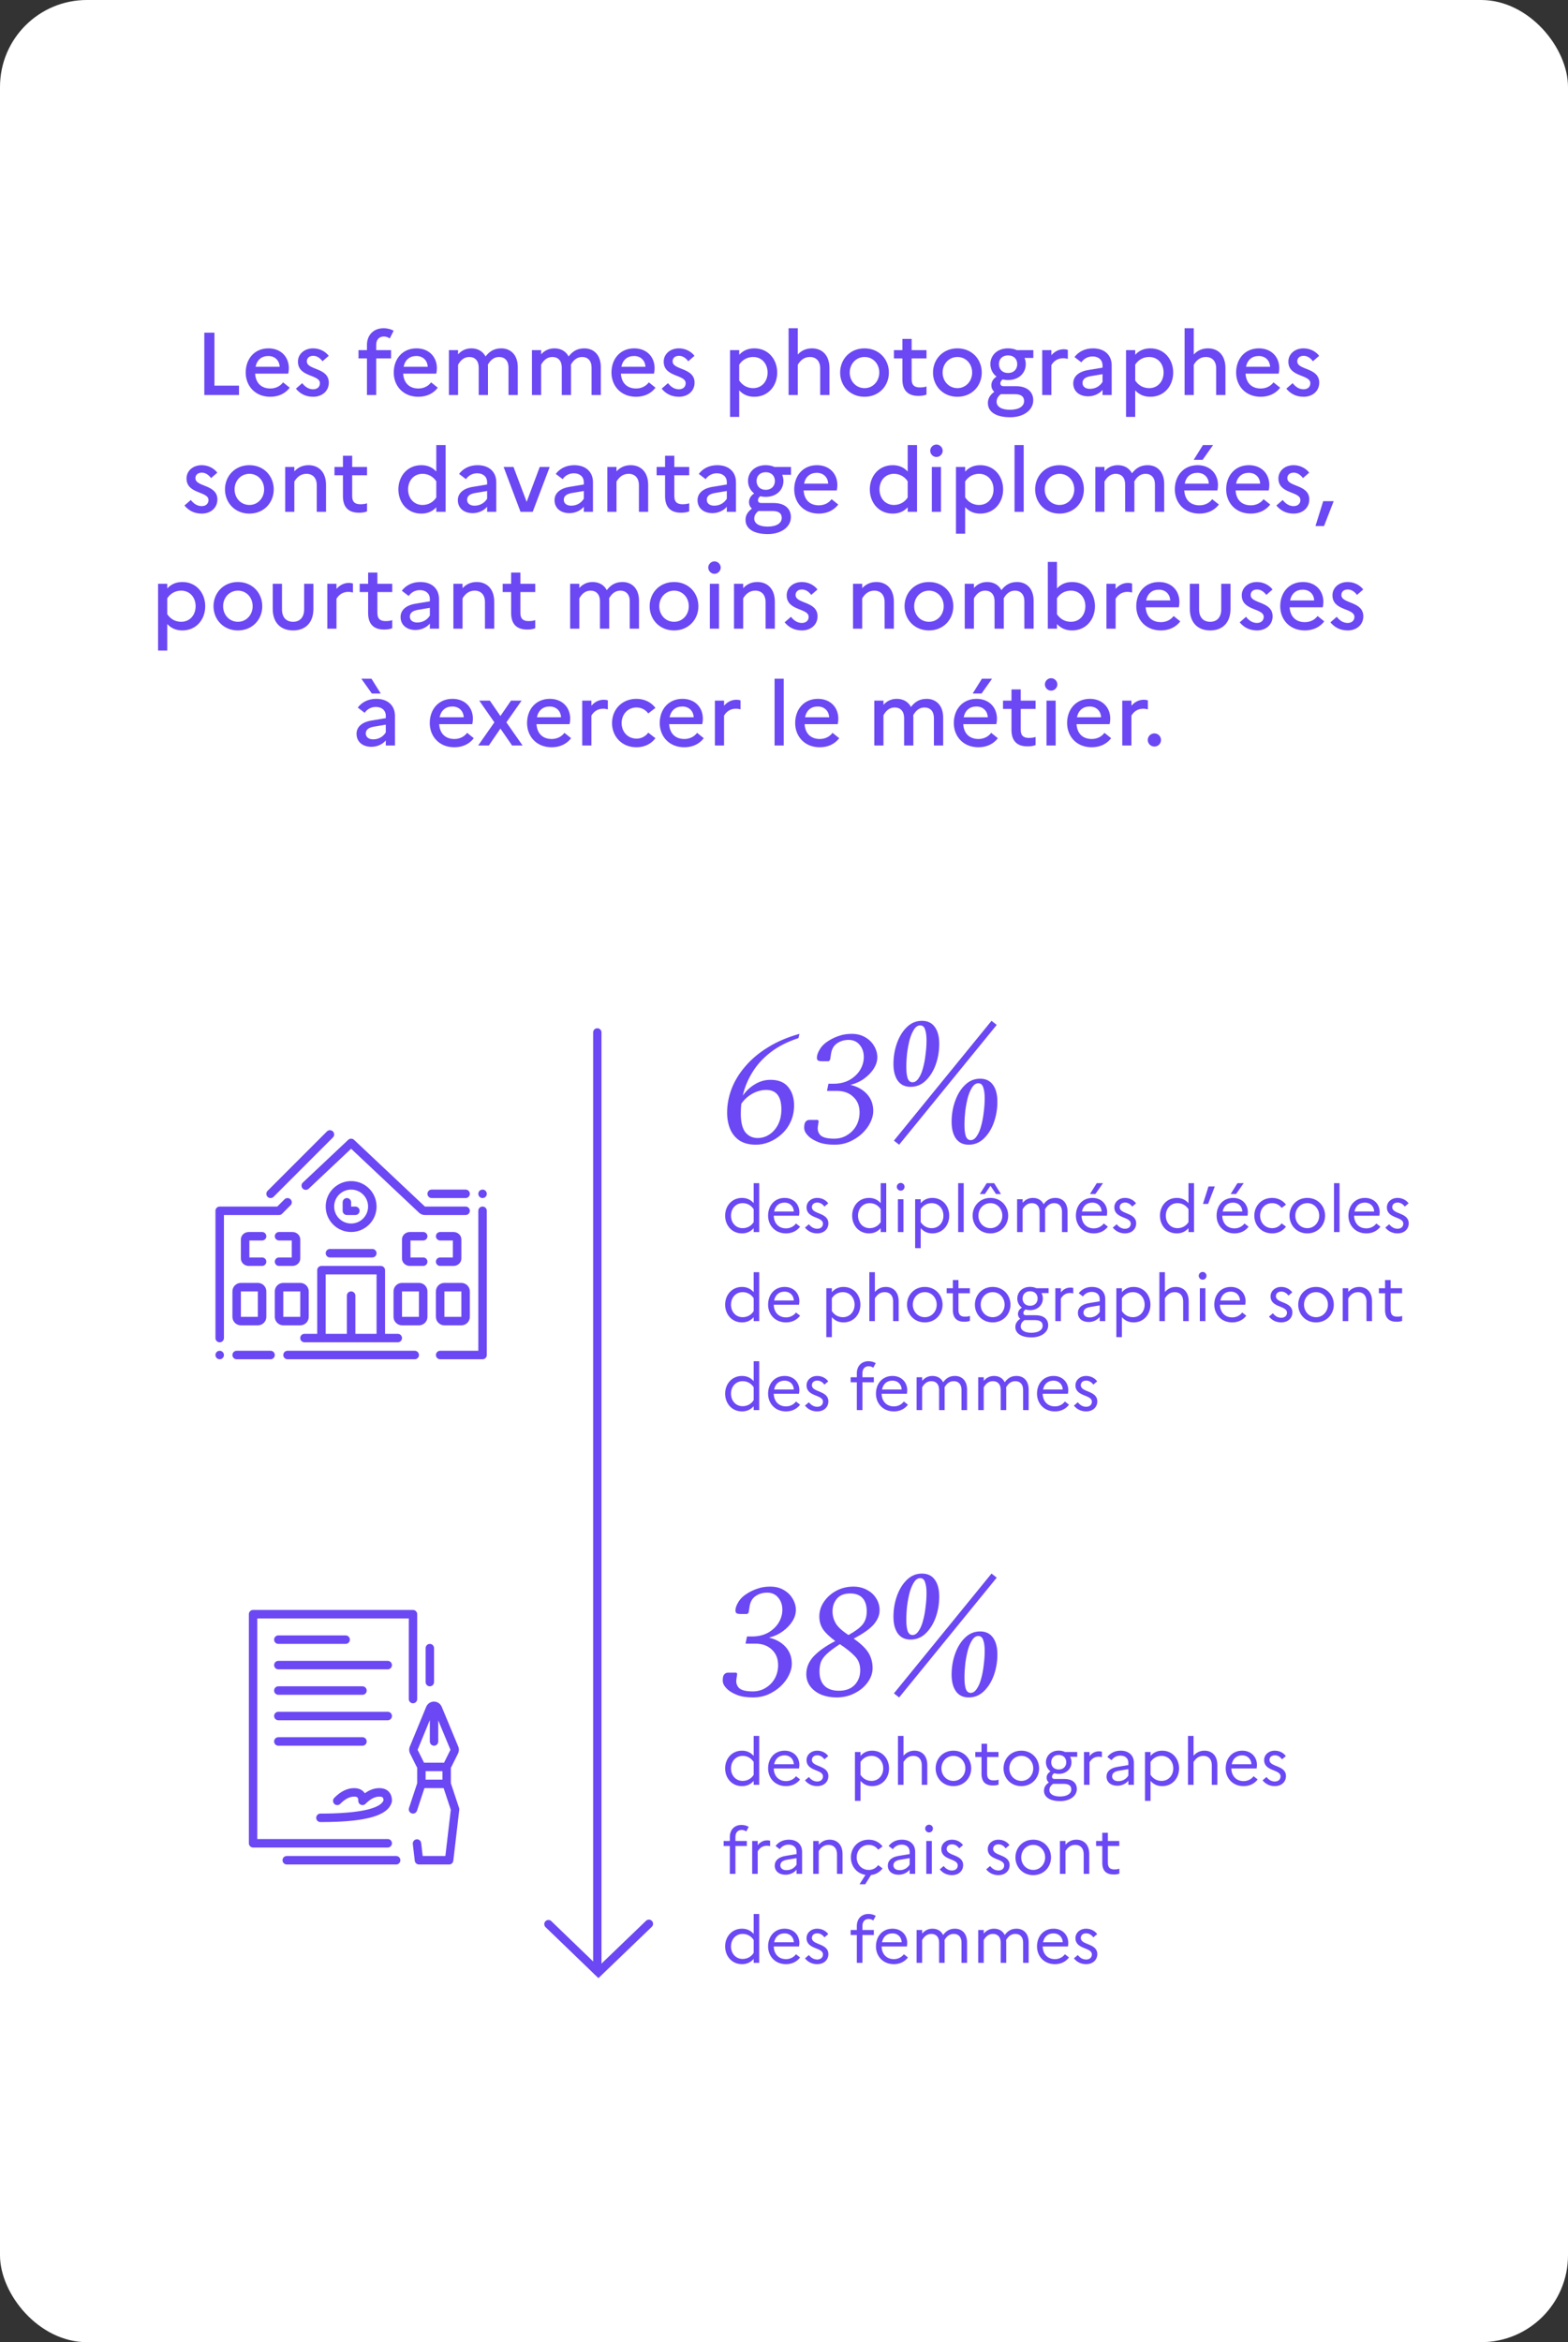 <svg width="282" height="421" viewBox="0 0 282 421" fill="none" xmlns="http://www.w3.org/2000/svg">
<rect x="0" y="0" width="282" height="421" fill="#333333" stroke="none"/>
<rect width="282" height="421" rx="15.625" fill="white"/>
<path d="M36.744 71H42.984V69.32H38.568V59.8H36.744V71ZM52.108 69.688L50.908 68.728C50.412 69.4 49.596 69.832 48.62 69.832C47.068 69.832 45.996 68.92 45.884 67.16H51.836C51.9 66.92 51.948 66.552 51.948 66.184C51.948 64.136 50.508 62.616 48.284 62.616C45.724 62.616 44.188 64.552 44.188 66.968C44.188 69.32 45.836 71.32 48.62 71.32C50.124 71.32 51.356 70.696 52.108 69.688ZM48.252 63.992C49.548 63.992 50.268 64.92 50.3 65.928H45.964C46.22 64.68 47.052 63.992 48.252 63.992ZM53.216 69.864C53.968 70.776 54.976 71.32 56.336 71.32C57.84 71.32 59.12 70.376 59.136 68.792C59.136 66.024 55.184 66.568 55.184 64.952C55.184 64.408 55.568 63.96 56.336 63.96C57.008 63.96 57.568 64.36 58 64.936L59.12 63.96C58.544 63.192 57.504 62.616 56.32 62.616C54.704 62.616 53.584 63.672 53.584 65C53.584 67.848 57.536 67.256 57.536 68.888C57.536 69.496 57.104 69.976 56.32 69.976C55.52 69.976 54.88 69.544 54.352 68.872L53.216 69.864ZM64.476 62.936V64.424H65.996V71H67.66V64.424H70.332V62.936H67.66V61.96C67.66 61.048 68.204 60.488 69.02 60.488C69.468 60.488 69.82 60.632 70.092 60.84L70.796 59.448C70.332 59.192 69.724 59 68.988 59C67.116 59 65.996 60.296 65.996 62.008V62.936H64.476ZM78.733 69.688L77.533 68.728C77.037 69.4 76.221 69.832 75.245 69.832C73.693 69.832 72.621 68.92 72.509 67.16H78.461C78.525 66.92 78.573 66.552 78.573 66.184C78.573 64.136 77.133 62.616 74.909 62.616C72.349 62.616 70.813 64.552 70.813 66.968C70.813 69.32 72.461 71.32 75.245 71.32C76.749 71.32 77.981 70.696 78.733 69.688ZM74.877 63.992C76.173 63.992 76.893 64.92 76.925 65.928H72.589C72.845 64.68 73.677 63.992 74.877 63.992ZM80.735 71H82.383V65.56C82.767 64.872 83.375 64.168 84.399 64.168C85.455 64.168 86.095 64.872 86.095 66.056V71H87.759V65.992C87.759 65.832 87.759 65.688 87.743 65.544C88.175 64.776 88.799 64.168 89.759 64.168C90.799 64.168 91.455 64.872 91.455 66.056V71H93.119V65.992C93.119 63.768 91.823 62.616 90.143 62.616C88.751 62.616 87.951 63.272 87.327 64.072C86.815 63.112 85.887 62.616 84.783 62.616C83.711 62.616 82.959 63.064 82.383 63.688V62.936H80.735V71ZM95.672 71H97.32V65.56C97.704 64.872 98.312 64.168 99.336 64.168C100.392 64.168 101.032 64.872 101.032 66.056V71H102.696V65.992C102.696 65.832 102.696 65.688 102.68 65.544C103.112 64.776 103.736 64.168 104.696 64.168C105.736 64.168 106.392 64.872 106.392 66.056V71H108.056V65.992C108.056 63.768 106.76 62.616 105.08 62.616C103.688 62.616 102.888 63.272 102.264 64.072C101.752 63.112 100.824 62.616 99.72 62.616C98.648 62.616 97.896 63.064 97.32 63.688V62.936H95.672V71ZM117.89 69.688L116.69 68.728C116.194 69.4 115.378 69.832 114.402 69.832C112.85 69.832 111.778 68.92 111.666 67.16H117.618C117.682 66.92 117.73 66.552 117.73 66.184C117.73 64.136 116.29 62.616 114.066 62.616C111.506 62.616 109.97 64.552 109.97 66.968C109.97 69.32 111.618 71.32 114.402 71.32C115.906 71.32 117.138 70.696 117.89 69.688ZM114.034 63.992C115.33 63.992 116.05 64.92 116.082 65.928H111.746C112.002 64.68 112.834 63.992 114.034 63.992ZM118.997 69.864C119.749 70.776 120.757 71.32 122.117 71.32C123.621 71.32 124.901 70.376 124.917 68.792C124.917 66.024 120.965 66.568 120.965 64.952C120.965 64.408 121.349 63.96 122.117 63.96C122.789 63.96 123.349 64.36 123.781 64.936L124.901 63.96C124.325 63.192 123.285 62.616 122.101 62.616C120.485 62.616 119.365 63.672 119.365 65C119.365 67.848 123.317 67.256 123.317 68.888C123.317 69.496 122.885 69.976 122.101 69.976C121.301 69.976 120.661 69.544 120.133 68.872L118.997 69.864ZM131.297 74.936H132.945V70.168C133.633 70.904 134.497 71.32 135.665 71.32C138.193 71.32 139.777 69.32 139.777 66.968C139.777 64.616 138.193 62.616 135.665 62.616C134.497 62.616 133.633 63.032 132.945 63.768V62.936H131.297V74.936ZM135.457 64.168C137.009 64.168 138.049 65.384 138.049 66.968C138.049 68.552 137.009 69.768 135.457 69.768C134.417 69.768 133.537 69.288 132.945 68.392V65.544C133.521 64.664 134.401 64.168 135.457 64.168ZM141.828 71H143.476V65.56C143.908 64.856 144.548 64.168 145.652 64.168C146.804 64.168 147.508 64.936 147.508 66.216V71H149.172V66.152C149.172 63.816 147.828 62.616 146.036 62.616C144.884 62.616 144.084 63.08 143.476 63.72V59H141.828V71ZM155.479 62.616C152.871 62.616 151.095 64.584 151.095 66.968C151.095 69.352 152.871 71.32 155.479 71.32C158.103 71.32 159.863 69.352 159.863 66.968C159.863 64.584 158.103 62.616 155.479 62.616ZM155.495 69.768C153.943 69.768 152.823 68.52 152.823 66.968C152.823 65.416 153.943 64.168 155.495 64.168C157.015 64.168 158.135 65.4 158.135 66.968C158.135 68.504 157.015 69.768 155.495 69.768ZM162.293 68.2C162.293 70.168 163.285 71.16 165.173 71.16C165.797 71.16 166.245 71.08 166.629 70.92V69.464C166.341 69.576 165.973 69.64 165.429 69.64C164.533 69.64 163.957 69.288 163.957 68.2V64.424H166.629V62.936H163.957V60.92H162.293V62.936H160.773V64.424H162.293V68.2ZM172.182 62.616C169.574 62.616 167.798 64.584 167.798 66.968C167.798 69.352 169.574 71.32 172.182 71.32C174.806 71.32 176.566 69.352 176.566 66.968C176.566 64.584 174.806 62.616 172.182 62.616ZM172.198 69.768C170.646 69.768 169.526 68.52 169.526 66.968C169.526 65.416 170.646 64.168 172.198 64.168C173.718 64.168 174.838 65.4 174.838 66.968C174.838 68.504 173.718 69.768 172.198 69.768ZM177.668 72.44C177.668 74.088 179.204 75 181.684 75C184.132 75 185.828 73.688 185.828 71.944C185.828 70.488 184.788 69.416 182.708 69.416H180.516C180.084 69.416 179.908 69.224 179.908 68.888C179.908 68.648 180.052 68.408 180.308 68.2C180.612 68.264 180.932 68.312 181.284 68.312C183.284 68.312 184.484 67.016 184.484 65.448C184.484 65.064 184.404 64.68 184.26 64.344H185.844V62.936H182.868C182.42 62.728 181.891 62.616 181.284 62.616C179.316 62.616 178.116 63.896 178.116 65.448C178.116 66.344 178.516 67.16 179.22 67.688C178.596 68.12 178.292 68.632 178.292 69.272C178.292 69.688 178.468 70.12 178.82 70.424C178.068 70.984 177.668 71.624 177.668 72.44ZM181.299 67.048C180.26 67.048 179.652 66.36 179.652 65.448C179.652 64.552 180.26 63.88 181.299 63.88C182.34 63.88 182.948 64.552 182.948 65.448C182.948 66.36 182.34 67.048 181.299 67.048ZM179.236 72.216C179.236 71.64 179.539 71.208 179.988 70.856H182.548C183.78 70.856 184.18 71.4 184.18 72.088C184.18 73.032 183.252 73.656 181.652 73.656C180.132 73.656 179.236 73.112 179.236 72.216ZM187.438 71H189.086V65.624C189.502 64.936 190.174 64.392 191.198 64.392C191.534 64.392 191.79 64.44 192.046 64.504V62.888C191.838 62.824 191.598 62.776 191.342 62.776C190.35 62.776 189.646 63.224 189.086 63.848V62.936H187.438V71ZM195.709 71.24C196.701 71.24 197.709 70.792 198.285 70.088V71H199.933V65.672C199.933 63.896 198.733 62.616 196.557 62.616C195.117 62.616 193.965 63.224 193.245 64.184L194.477 65.128C194.941 64.472 195.629 64.072 196.509 64.072C197.549 64.072 198.285 64.68 198.285 65.672V66.088L195.677 66.52C193.965 66.808 193.021 67.688 193.021 68.904C193.021 70.328 194.109 71.24 195.709 71.24ZM194.685 68.84C194.685 68.232 195.101 67.8 196.109 67.624L198.285 67.256V68.648C197.805 69.416 197.021 69.896 196.013 69.896C195.181 69.896 194.685 69.464 194.685 68.84ZM202.516 74.936H204.164V70.168C204.852 70.904 205.716 71.32 206.884 71.32C209.412 71.32 210.996 69.32 210.996 66.968C210.996 64.616 209.412 62.616 206.884 62.616C205.716 62.616 204.852 63.032 204.164 63.768V62.936H202.516V74.936ZM206.676 64.168C208.228 64.168 209.268 65.384 209.268 66.968C209.268 68.552 208.228 69.768 206.676 69.768C205.636 69.768 204.756 69.288 204.164 68.392V65.544C204.74 64.664 205.62 64.168 206.676 64.168ZM213.047 71H214.695V65.56C215.127 64.856 215.767 64.168 216.871 64.168C218.023 64.168 218.727 64.936 218.727 66.216V71H220.391V66.152C220.391 63.816 219.047 62.616 217.255 62.616C216.103 62.616 215.303 63.08 214.695 63.72V59H213.047V71ZM230.233 69.688L229.033 68.728C228.537 69.4 227.721 69.832 226.745 69.832C225.193 69.832 224.121 68.92 224.009 67.16H229.961C230.025 66.92 230.073 66.552 230.073 66.184C230.073 64.136 228.633 62.616 226.409 62.616C223.849 62.616 222.313 64.552 222.313 66.968C222.313 69.32 223.961 71.32 226.745 71.32C228.249 71.32 229.481 70.696 230.233 69.688ZM226.377 63.992C227.673 63.992 228.393 64.92 228.425 65.928H224.089C224.345 64.68 225.177 63.992 226.377 63.992ZM231.341 69.864C232.093 70.776 233.101 71.32 234.461 71.32C235.965 71.32 237.245 70.376 237.261 68.792C237.261 66.024 233.309 66.568 233.309 64.952C233.309 64.408 233.693 63.96 234.461 63.96C235.133 63.96 235.693 64.36 236.125 64.936L237.245 63.96C236.669 63.192 235.629 62.616 234.445 62.616C232.829 62.616 231.709 63.672 231.709 65C231.709 67.848 235.661 67.256 235.661 68.888C235.661 69.496 235.229 69.976 234.445 69.976C233.645 69.976 233.005 69.544 232.477 68.872L231.341 69.864ZM33.177 90.864C33.929 91.776 34.937 92.32 36.297 92.32C37.801 92.32 39.081 91.376 39.097 89.792C39.097 87.024 35.145 87.568 35.145 85.952C35.145 85.408 35.529 84.96 36.297 84.96C36.969 84.96 37.529 85.36 37.961 85.936L39.081 84.96C38.505 84.192 37.465 83.616 36.281 83.616C34.665 83.616 33.545 84.672 33.545 86C33.545 88.848 37.497 88.256 37.497 89.888C37.497 90.496 37.065 90.976 36.281 90.976C35.481 90.976 34.841 90.544 34.313 89.872L33.177 90.864ZM44.846 83.616C42.238 83.616 40.462 85.584 40.462 87.968C40.462 90.352 42.238 92.32 44.846 92.32C47.47 92.32 49.23 90.352 49.23 87.968C49.23 85.584 47.47 83.616 44.846 83.616ZM44.862 90.768C43.31 90.768 42.19 89.52 42.19 87.968C42.19 86.416 43.31 85.168 44.862 85.168C46.382 85.168 47.502 86.4 47.502 87.968C47.502 89.504 46.382 90.768 44.862 90.768ZM51.289 92H52.937V86.56C53.353 85.856 54.009 85.168 55.113 85.168C56.265 85.168 56.969 85.936 56.969 87.216V92H58.633V87.152C58.633 84.816 57.273 83.616 55.497 83.616C54.345 83.616 53.545 84.08 52.937 84.72V83.936H51.289V92ZM61.676 89.2C61.676 91.168 62.668 92.16 64.556 92.16C65.18 92.16 65.628 92.08 66.012 91.92V90.464C65.724 90.576 65.356 90.64 64.812 90.64C63.916 90.64 63.34 90.288 63.34 89.2V85.424H66.012V83.936H63.34V81.92H61.676V83.936H60.156V85.424H61.676V89.2ZM71.649 87.968C71.649 90.32 73.233 92.32 75.777 92.32C76.929 92.32 77.793 91.904 78.465 91.184V92H80.145V80H78.465V84.752C77.793 84.032 76.929 83.616 75.777 83.616C73.233 83.616 71.649 85.616 71.649 87.968ZM73.393 87.968C73.393 86.384 74.433 85.168 75.985 85.168C76.993 85.168 77.873 85.632 78.465 86.512V89.424C77.921 90.272 77.025 90.768 75.985 90.768C74.433 90.768 73.393 89.552 73.393 87.968ZM85.029 92.24C86.021 92.24 87.029 91.792 87.605 91.088V92H89.253V86.672C89.253 84.896 88.053 83.616 85.877 83.616C84.437 83.616 83.285 84.224 82.565 85.184L83.797 86.128C84.261 85.472 84.949 85.072 85.829 85.072C86.869 85.072 87.605 85.68 87.605 86.672V87.088L84.997 87.52C83.285 87.808 82.341 88.688 82.341 89.904C82.341 91.328 83.429 92.24 85.029 92.24ZM84.005 89.84C84.005 89.232 84.421 88.8 85.429 88.624L87.605 88.256V89.648C87.125 90.416 86.341 90.896 85.333 90.896C84.501 90.896 84.005 90.464 84.005 89.84ZM90.574 83.936L93.614 92H95.806L98.862 83.936H97.07L94.718 90.208L92.35 83.936H90.574ZM102.42 92.24C103.412 92.24 104.42 91.792 104.996 91.088V92H106.644V86.672C106.644 84.896 105.444 83.616 103.268 83.616C101.828 83.616 100.676 84.224 99.956 85.184L101.188 86.128C101.652 85.472 102.34 85.072 103.22 85.072C104.26 85.072 104.996 85.68 104.996 86.672V87.088L102.388 87.52C100.676 87.808 99.732 88.688 99.732 89.904C99.732 91.328 100.82 92.24 102.42 92.24ZM101.396 89.84C101.396 89.232 101.812 88.8 102.82 88.624L104.996 88.256V89.648C104.516 90.416 103.732 90.896 102.724 90.896C101.892 90.896 101.396 90.464 101.396 89.84ZM109.227 92H110.875V86.56C111.291 85.856 111.947 85.168 113.051 85.168C114.203 85.168 114.907 85.936 114.907 87.216V92H116.571V87.152C116.571 84.816 115.211 83.616 113.435 83.616C112.283 83.616 111.483 84.08 110.875 84.72V83.936H109.227V92ZM119.613 89.2C119.613 91.168 120.605 92.16 122.493 92.16C123.117 92.16 123.565 92.08 123.949 91.92V90.464C123.661 90.576 123.293 90.64 122.749 90.64C121.853 90.64 121.277 90.288 121.277 89.2V85.424H123.949V83.936H121.277V81.92H119.613V83.936H118.093V85.424H119.613V89.2ZM128.138 92.24C129.13 92.24 130.138 91.792 130.714 91.088V92H132.362V86.672C132.362 84.896 131.162 83.616 128.986 83.616C127.546 83.616 126.394 84.224 125.674 85.184L126.906 86.128C127.37 85.472 128.058 85.072 128.938 85.072C129.978 85.072 130.714 85.68 130.714 86.672V87.088L128.106 87.52C126.394 87.808 125.45 88.688 125.45 89.904C125.45 91.328 126.538 92.24 128.138 92.24ZM127.114 89.84C127.114 89.232 127.53 88.8 128.538 88.624L130.714 88.256V89.648C130.234 90.416 129.45 90.896 128.442 90.896C127.61 90.896 127.114 90.464 127.114 89.84ZM134.082 93.44C134.082 95.088 135.618 96 138.098 96C140.546 96 142.242 94.688 142.242 92.944C142.242 91.488 141.202 90.416 139.122 90.416H136.93C136.498 90.416 136.322 90.224 136.322 89.888C136.322 89.648 136.466 89.408 136.722 89.2C137.026 89.264 137.346 89.312 137.698 89.312C139.698 89.312 140.898 88.016 140.898 86.448C140.898 86.064 140.818 85.68 140.674 85.344H142.258V83.936H139.282C138.834 83.728 138.306 83.616 137.698 83.616C135.73 83.616 134.53 84.896 134.53 86.448C134.53 87.344 134.93 88.16 135.634 88.688C135.01 89.12 134.706 89.632 134.706 90.272C134.706 90.688 134.882 91.12 135.234 91.424C134.482 91.984 134.082 92.624 134.082 93.44ZM137.714 88.048C136.674 88.048 136.066 87.36 136.066 86.448C136.066 85.552 136.674 84.88 137.714 84.88C138.754 84.88 139.362 85.552 139.362 86.448C139.362 87.36 138.754 88.048 137.714 88.048ZM135.65 93.216C135.65 92.64 135.954 92.208 136.402 91.856H138.962C140.194 91.856 140.594 92.4 140.594 93.088C140.594 94.032 139.666 94.656 138.066 94.656C136.546 94.656 135.65 94.112 135.65 93.216ZM150.757 90.688L149.557 89.728C149.061 90.4 148.245 90.832 147.269 90.832C145.717 90.832 144.645 89.92 144.533 88.16H150.485C150.549 87.92 150.597 87.552 150.597 87.184C150.597 85.136 149.157 83.616 146.933 83.616C144.373 83.616 142.837 85.552 142.837 87.968C142.837 90.32 144.485 92.32 147.269 92.32C148.773 92.32 150.005 91.696 150.757 90.688ZM146.901 84.992C148.197 84.992 148.917 85.92 148.949 86.928H144.613C144.869 85.68 145.701 84.992 146.901 84.992ZM156.431 87.968C156.431 90.32 158.015 92.32 160.559 92.32C161.711 92.32 162.575 91.904 163.247 91.184V92H164.927V80H163.247V84.752C162.575 84.032 161.711 83.616 160.559 83.616C158.015 83.616 156.431 85.616 156.431 87.968ZM158.175 87.968C158.175 86.384 159.215 85.168 160.767 85.168C161.775 85.168 162.655 85.632 163.247 86.512V89.424C162.703 90.272 161.807 90.768 160.767 90.768C159.215 90.768 158.175 89.552 158.175 87.968ZM168.418 82.144C169.026 82.144 169.538 81.632 169.538 81.024C169.538 80.416 169.026 79.904 168.418 79.904C167.81 79.904 167.298 80.416 167.298 81.024C167.298 81.632 167.81 82.144 168.418 82.144ZM167.586 92H169.234V83.936H167.586V92ZM171.93 95.936H173.578V91.168C174.266 91.904 175.13 92.32 176.298 92.32C178.826 92.32 180.41 90.32 180.41 87.968C180.41 85.616 178.826 83.616 176.298 83.616C175.13 83.616 174.266 84.032 173.578 84.768V83.936H171.93V95.936ZM176.09 85.168C177.642 85.168 178.682 86.384 178.682 87.968C178.682 89.552 177.642 90.768 176.09 90.768C175.05 90.768 174.17 90.288 173.578 89.392V86.544C174.154 85.664 175.034 85.168 176.09 85.168ZM182.461 92H184.109V80H182.461V92ZM190.549 83.616C187.941 83.616 186.165 85.584 186.165 87.968C186.165 90.352 187.941 92.32 190.549 92.32C193.173 92.32 194.933 90.352 194.933 87.968C194.933 85.584 193.173 83.616 190.549 83.616ZM190.565 90.768C189.013 90.768 187.893 89.52 187.893 87.968C187.893 86.416 189.013 85.168 190.565 85.168C192.085 85.168 193.205 86.4 193.205 87.968C193.205 89.504 192.085 90.768 190.565 90.768ZM196.992 92H198.64V86.56C199.024 85.872 199.632 85.168 200.656 85.168C201.712 85.168 202.352 85.872 202.352 87.056V92H204.016V86.992C204.016 86.832 204.016 86.688 204 86.544C204.432 85.776 205.056 85.168 206.016 85.168C207.056 85.168 207.712 85.872 207.712 87.056V92H209.376V86.992C209.376 84.768 208.08 83.616 206.4 83.616C205.008 83.616 204.208 84.272 203.584 85.072C203.072 84.112 202.144 83.616 201.04 83.616C199.968 83.616 199.216 84.064 198.64 84.688V83.936H196.992V92ZM216.282 82.656L218.17 80H216.346L214.682 82.656H216.282ZM219.21 90.688L218.01 89.728C217.514 90.4 216.698 90.832 215.722 90.832C214.17 90.832 213.098 89.92 212.986 88.16H218.938C219.002 87.92 219.05 87.552 219.05 87.184C219.05 85.136 217.61 83.616 215.386 83.616C212.826 83.616 211.29 85.552 211.29 87.968C211.29 90.32 212.938 92.32 215.722 92.32C217.226 92.32 218.458 91.696 219.21 90.688ZM215.354 84.992C216.65 84.992 217.37 85.92 217.402 86.928H213.066C213.322 85.68 214.154 84.992 215.354 84.992ZM228.444 90.688L227.244 89.728C226.748 90.4 225.932 90.832 224.956 90.832C223.404 90.832 222.332 89.92 222.22 88.16H228.172C228.236 87.92 228.284 87.552 228.284 87.184C228.284 85.136 226.844 83.616 224.62 83.616C222.06 83.616 220.524 85.552 220.524 87.968C220.524 90.32 222.172 92.32 224.956 92.32C226.46 92.32 227.692 91.696 228.444 90.688ZM224.588 84.992C225.884 84.992 226.604 85.92 226.636 86.928H222.3C222.556 85.68 223.388 84.992 224.588 84.992ZM229.552 90.864C230.304 91.776 231.312 92.32 232.672 92.32C234.176 92.32 235.456 91.376 235.472 89.792C235.472 87.024 231.52 87.568 231.52 85.952C231.52 85.408 231.904 84.96 232.672 84.96C233.344 84.96 233.904 85.36 234.336 85.936L235.456 84.96C234.88 84.192 233.84 83.616 232.656 83.616C231.04 83.616 229.92 84.672 229.92 86C229.92 88.848 233.872 88.256 233.872 89.888C233.872 90.496 233.44 90.976 232.656 90.976C231.856 90.976 231.216 90.544 230.688 89.872L229.552 90.864ZM238.119 94.56L239.863 90.08H237.975L236.583 94.56H238.119ZM28.43 116.936H30.078V112.168C30.766 112.904 31.63 113.32 32.798 113.32C35.326 113.32 36.91 111.32 36.91 108.968C36.91 106.616 35.326 104.616 32.798 104.616C31.63 104.616 30.766 105.032 30.078 105.768V104.936H28.43V116.936ZM32.59 106.168C34.142 106.168 35.182 107.384 35.182 108.968C35.182 110.552 34.142 111.768 32.59 111.768C31.55 111.768 30.67 111.288 30.078 110.392V107.544C30.654 106.664 31.534 106.168 32.59 106.168ZM42.783 104.616C40.175 104.616 38.399 106.584 38.399 108.968C38.399 111.352 40.175 113.32 42.783 113.32C45.407 113.32 47.167 111.352 47.167 108.968C47.167 106.584 45.407 104.616 42.783 104.616ZM42.799 111.768C41.247 111.768 40.127 110.52 40.127 108.968C40.127 107.416 41.247 106.168 42.799 106.168C44.319 106.168 45.439 107.4 45.439 108.968C45.439 110.504 44.319 111.768 42.799 111.768ZM54.699 109.544C54.699 110.936 53.947 111.768 52.715 111.768C51.451 111.768 50.715 110.936 50.715 109.544V104.936H49.051V109.464C49.051 111.88 50.443 113.32 52.715 113.32C54.971 113.32 56.363 111.88 56.363 109.464V104.936H54.699V109.544ZM58.867 113H60.515V107.624C60.931 106.936 61.603 106.392 62.627 106.392C62.963 106.392 63.219 106.44 63.475 106.504V104.888C63.267 104.824 63.027 104.776 62.771 104.776C61.779 104.776 61.075 105.224 60.515 105.848V104.936H58.867V113ZM66.207 110.2C66.207 112.168 67.199 113.16 69.087 113.16C69.711 113.16 70.159 113.08 70.543 112.92V111.464C70.255 111.576 69.887 111.64 69.343 111.64C68.447 111.64 67.871 111.288 67.871 110.2V106.424H70.543V104.936H67.871V102.92H66.207V104.936H64.687V106.424H66.207V110.2ZM74.732 113.24C75.724 113.24 76.732 112.792 77.308 112.088V113H78.956V107.672C78.956 105.896 77.756 104.616 75.58 104.616C74.14 104.616 72.988 105.224 72.268 106.184L73.5 107.128C73.964 106.472 74.652 106.072 75.532 106.072C76.572 106.072 77.308 106.68 77.308 107.672V108.088L74.7 108.52C72.988 108.808 72.044 109.688 72.044 110.904C72.044 112.328 73.132 113.24 74.732 113.24ZM73.708 110.84C73.708 110.232 74.124 109.8 75.132 109.624L77.308 109.256V110.648C76.828 111.416 76.044 111.896 75.036 111.896C74.204 111.896 73.708 111.464 73.708 110.84ZM81.539 113H83.187V107.56C83.603 106.856 84.259 106.168 85.363 106.168C86.515 106.168 87.219 106.936 87.219 108.216V113H88.883V108.152C88.883 105.816 87.523 104.616 85.747 104.616C84.595 104.616 83.795 105.08 83.187 105.72V104.936H81.539V113ZM91.926 110.2C91.926 112.168 92.918 113.16 94.806 113.16C95.43 113.16 95.878 113.08 96.262 112.92V111.464C95.974 111.576 95.606 111.64 95.062 111.64C94.166 111.64 93.59 111.288 93.59 110.2V106.424H96.262V104.936H93.59V102.92H91.926V104.936H90.406V106.424H91.926V110.2ZM102.539 113H104.187V107.56C104.571 106.872 105.179 106.168 106.203 106.168C107.259 106.168 107.899 106.872 107.899 108.056V113H109.563V107.992C109.563 107.832 109.563 107.688 109.547 107.544C109.979 106.776 110.603 106.168 111.563 106.168C112.603 106.168 113.259 106.872 113.259 108.056V113H114.923V107.992C114.923 105.768 113.627 104.616 111.947 104.616C110.555 104.616 109.755 105.272 109.131 106.072C108.619 105.112 107.691 104.616 106.587 104.616C105.515 104.616 104.763 105.064 104.187 105.688V104.936H102.539V113ZM121.221 104.616C118.613 104.616 116.837 106.584 116.837 108.968C116.837 111.352 118.613 113.32 121.221 113.32C123.845 113.32 125.605 111.352 125.605 108.968C125.605 106.584 123.845 104.616 121.221 104.616ZM121.237 111.768C119.685 111.768 118.565 110.52 118.565 108.968C118.565 107.416 119.685 106.168 121.237 106.168C122.757 106.168 123.877 107.4 123.877 108.968C123.877 110.504 122.757 111.768 121.237 111.768ZM128.496 103.144C129.104 103.144 129.616 102.632 129.616 102.024C129.616 101.416 129.104 100.904 128.496 100.904C127.888 100.904 127.376 101.416 127.376 102.024C127.376 102.632 127.888 103.144 128.496 103.144ZM127.664 113H129.312V104.936H127.664V113ZM132.008 113H133.656V107.56C134.072 106.856 134.728 106.168 135.832 106.168C136.984 106.168 137.688 106.936 137.688 108.216V113H139.352V108.152C139.352 105.816 137.992 104.616 136.216 104.616C135.064 104.616 134.264 105.08 133.656 105.72V104.936H132.008V113ZM141.114 111.864C141.866 112.776 142.874 113.32 144.234 113.32C145.738 113.32 147.018 112.376 147.034 110.792C147.034 108.024 143.082 108.568 143.082 106.952C143.082 106.408 143.466 105.96 144.234 105.96C144.906 105.96 145.466 106.36 145.898 106.936L147.018 105.96C146.442 105.192 145.402 104.616 144.218 104.616C142.602 104.616 141.482 105.672 141.482 107C141.482 109.848 145.434 109.256 145.434 110.888C145.434 111.496 145.002 111.976 144.218 111.976C143.418 111.976 142.778 111.544 142.25 110.872L141.114 111.864ZM153.414 113H155.062V107.56C155.478 106.856 156.134 106.168 157.238 106.168C158.39 106.168 159.094 106.936 159.094 108.216V113H160.758V108.152C160.758 105.816 159.398 104.616 157.622 104.616C156.47 104.616 155.67 105.08 155.062 105.72V104.936H153.414V113ZM167.065 104.616C164.457 104.616 162.681 106.584 162.681 108.968C162.681 111.352 164.457 113.32 167.065 113.32C169.689 113.32 171.449 111.352 171.449 108.968C171.449 106.584 169.689 104.616 167.065 104.616ZM167.081 111.768C165.529 111.768 164.409 110.52 164.409 108.968C164.409 107.416 165.529 106.168 167.081 106.168C168.601 106.168 169.721 107.4 169.721 108.968C169.721 110.504 168.601 111.768 167.081 111.768ZM173.508 113H175.156V107.56C175.54 106.872 176.148 106.168 177.172 106.168C178.228 106.168 178.868 106.872 178.868 108.056V113H180.532V107.992C180.532 107.832 180.532 107.688 180.516 107.544C180.948 106.776 181.572 106.168 182.532 106.168C183.572 106.168 184.228 106.872 184.228 108.056V113H185.892V107.992C185.892 105.768 184.596 104.616 182.916 104.616C181.524 104.616 180.724 105.272 180.1 106.072C179.588 105.112 178.66 104.616 177.556 104.616C176.484 104.616 175.732 105.064 175.156 105.688V104.936H173.508V113ZM196.926 108.968C196.926 106.616 195.342 104.616 192.814 104.616C191.646 104.616 190.782 105.032 190.094 105.768V101H188.446V113H190.094V112.168C190.782 112.904 191.646 113.32 192.814 113.32C195.342 113.32 196.926 111.32 196.926 108.968ZM192.606 106.168C194.158 106.168 195.198 107.384 195.198 108.968C195.198 110.552 194.158 111.768 192.606 111.768C191.566 111.768 190.686 111.288 190.094 110.408V107.528C190.654 106.664 191.55 106.168 192.606 106.168ZM198.992 113H200.64V107.624C201.056 106.936 201.728 106.392 202.752 106.392C203.088 106.392 203.344 106.44 203.6 106.504V104.888C203.392 104.824 203.152 104.776 202.896 104.776C201.904 104.776 201.2 105.224 200.64 105.848V104.936H198.992V113ZM212.272 111.688L211.072 110.728C210.576 111.4 209.76 111.832 208.784 111.832C207.232 111.832 206.16 110.92 206.048 109.16H212C212.064 108.92 212.112 108.552 212.112 108.184C212.112 106.136 210.672 104.616 208.448 104.616C205.888 104.616 204.352 106.552 204.352 108.968C204.352 111.32 206 113.32 208.784 113.32C210.288 113.32 211.52 112.696 212.272 111.688ZM208.416 105.992C209.712 105.992 210.432 106.92 210.464 107.928H206.128C206.384 106.68 207.216 105.992 208.416 105.992ZM219.636 109.544C219.636 110.936 218.884 111.768 217.652 111.768C216.388 111.768 215.652 110.936 215.652 109.544V104.936H213.988V109.464C213.988 111.88 215.38 113.32 217.652 113.32C219.908 113.32 221.3 111.88 221.3 109.464V104.936H219.636V109.544ZM222.958 111.864C223.71 112.776 224.718 113.32 226.078 113.32C227.582 113.32 228.862 112.376 228.878 110.792C228.878 108.024 224.926 108.568 224.926 106.952C224.926 106.408 225.31 105.96 226.078 105.96C226.75 105.96 227.31 106.36 227.742 106.936L228.862 105.96C228.286 105.192 227.246 104.616 226.062 104.616C224.446 104.616 223.326 105.672 223.326 107C223.326 109.848 227.278 109.256 227.278 110.888C227.278 111.496 226.846 111.976 226.062 111.976C225.262 111.976 224.622 111.544 224.094 110.872L222.958 111.864ZM238.163 111.688L236.963 110.728C236.467 111.4 235.651 111.832 234.675 111.832C233.123 111.832 232.051 110.92 231.939 109.16H237.891C237.955 108.92 238.003 108.552 238.003 108.184C238.003 106.136 236.563 104.616 234.339 104.616C231.779 104.616 230.243 106.552 230.243 108.968C230.243 111.32 231.891 113.32 234.675 113.32C236.179 113.32 237.411 112.696 238.163 111.688ZM234.307 105.992C235.603 105.992 236.323 106.92 236.355 107.928H232.019C232.275 106.68 233.107 105.992 234.307 105.992ZM239.271 111.864C240.023 112.776 241.031 113.32 242.391 113.32C243.895 113.32 245.175 112.376 245.191 110.792C245.191 108.024 241.239 108.568 241.239 106.952C241.239 106.408 241.623 105.96 242.391 105.96C243.063 105.96 243.623 106.36 244.055 106.936L245.175 105.96C244.599 105.192 243.559 104.616 242.375 104.616C240.759 104.616 239.639 105.672 239.639 107C239.639 109.848 243.591 109.256 243.591 110.888C243.591 111.496 243.159 111.976 242.375 111.976C241.575 111.976 240.935 111.544 240.407 110.872L239.271 111.864ZM66.874 124.656H68.474L66.81 122H64.986L66.874 124.656ZM66.81 134.24C67.802 134.24 68.81 133.792 69.386 133.088V134H71.034V128.672C71.034 126.896 69.834 125.616 67.658 125.616C66.218 125.616 65.066 126.224 64.346 127.184L65.578 128.128C66.042 127.472 66.73 127.072 67.61 127.072C68.65 127.072 69.386 127.68 69.386 128.672V129.088L66.778 129.52C65.066 129.808 64.122 130.688 64.122 131.904C64.122 133.328 65.21 134.24 66.81 134.24ZM65.786 131.84C65.786 131.232 66.202 130.8 67.21 130.624L69.386 130.256V131.648C68.906 132.416 68.122 132.896 67.114 132.896C66.282 132.896 65.786 132.464 65.786 131.84ZM85.21 132.688L84.01 131.728C83.514 132.4 82.698 132.832 81.722 132.832C80.17 132.832 79.098 131.92 78.986 130.16H84.938C85.002 129.92 85.05 129.552 85.05 129.184C85.05 127.136 83.61 125.616 81.386 125.616C78.826 125.616 77.29 127.552 77.29 129.968C77.29 132.32 78.938 134.32 81.722 134.32C83.226 134.32 84.458 133.696 85.21 132.688ZM81.354 126.992C82.65 126.992 83.37 127.92 83.402 128.928H79.066C79.322 127.68 80.154 126.992 81.354 126.992ZM87.92 134L90 130.96L92.096 134H93.984L91.072 129.84L93.808 125.936H91.904L90 128.704L88.096 125.936H86.192L88.912 129.84L86 134H87.92ZM102.71 132.688L101.51 131.728C101.014 132.4 100.198 132.832 99.222 132.832C97.67 132.832 96.598 131.92 96.486 130.16H102.438C102.502 129.92 102.55 129.552 102.55 129.184C102.55 127.136 101.11 125.616 98.886 125.616C96.326 125.616 94.79 127.552 94.79 129.968C94.79 132.32 96.438 134.32 99.222 134.32C100.726 134.32 101.958 133.696 102.71 132.688ZM98.854 126.992C100.15 126.992 100.87 127.92 100.902 128.928H96.566C96.822 127.68 97.654 126.992 98.854 126.992ZM104.711 134H106.359V128.624C106.775 127.936 107.447 127.392 108.471 127.392C108.807 127.392 109.063 127.44 109.319 127.504V125.888C109.111 125.824 108.871 125.776 108.615 125.776C107.623 125.776 106.919 126.224 106.359 126.848V125.936H104.711V134ZM114.487 132.768C112.919 132.768 111.799 131.568 111.799 129.968C111.799 128.384 112.919 127.168 114.471 127.168C115.399 127.168 116.135 127.616 116.583 128.24L117.879 127.248C117.143 126.256 115.943 125.616 114.471 125.616C111.767 125.616 110.071 127.616 110.071 129.968C110.071 132.32 111.767 134.32 114.471 134.32C115.959 134.32 117.143 133.68 117.879 132.688L116.583 131.696C116.135 132.32 115.399 132.768 114.487 132.768ZM126.569 132.688L125.369 131.728C124.873 132.4 124.057 132.832 123.081 132.832C121.529 132.832 120.457 131.92 120.345 130.16H126.297C126.361 129.92 126.409 129.552 126.409 129.184C126.409 127.136 124.969 125.616 122.745 125.616C120.185 125.616 118.649 127.552 118.649 129.968C118.649 132.32 120.297 134.32 123.081 134.32C124.585 134.32 125.817 133.696 126.569 132.688ZM122.713 126.992C124.009 126.992 124.729 127.92 124.761 128.928H120.425C120.681 127.68 121.513 126.992 122.713 126.992ZM128.571 134H130.219V128.624C130.635 127.936 131.307 127.392 132.331 127.392C132.667 127.392 132.923 127.44 133.179 127.504V125.888C132.971 125.824 132.731 125.776 132.475 125.776C131.483 125.776 130.779 126.224 130.219 126.848V125.936H128.571V134ZM139.305 134H140.953V122H139.305V134ZM150.929 132.688L149.729 131.728C149.233 132.4 148.417 132.832 147.441 132.832C145.889 132.832 144.817 131.92 144.705 130.16H150.657C150.721 129.92 150.769 129.552 150.769 129.184C150.769 127.136 149.329 125.616 147.105 125.616C144.545 125.616 143.009 127.552 143.009 129.968C143.009 132.32 144.657 134.32 147.441 134.32C148.945 134.32 150.177 133.696 150.929 132.688ZM147.073 126.992C148.369 126.992 149.089 127.92 149.121 128.928H144.785C145.041 127.68 145.873 126.992 147.073 126.992ZM157.242 134H158.89V128.56C159.274 127.872 159.882 127.168 160.906 127.168C161.962 127.168 162.602 127.872 162.602 129.056V134H164.266V128.992C164.266 128.832 164.266 128.688 164.25 128.544C164.682 127.776 165.306 127.168 166.266 127.168C167.306 127.168 167.962 127.872 167.962 129.056V134H169.626V128.992C169.626 126.768 168.33 125.616 166.65 125.616C165.258 125.616 164.458 126.272 163.834 127.072C163.322 126.112 162.394 125.616 161.29 125.616C160.218 125.616 159.466 126.064 158.89 126.688V125.936H157.242V134ZM176.532 124.656L178.42 122H176.596L174.932 124.656H176.532ZM179.46 132.688L178.26 131.728C177.764 132.4 176.948 132.832 175.972 132.832C174.42 132.832 173.348 131.92 173.236 130.16H179.188C179.252 129.92 179.3 129.552 179.3 129.184C179.3 127.136 177.86 125.616 175.636 125.616C173.076 125.616 171.54 127.552 171.54 129.968C171.54 132.32 173.188 134.32 175.972 134.32C177.476 134.32 178.708 133.696 179.46 132.688ZM175.604 126.992C176.9 126.992 177.62 127.92 177.652 128.928H173.316C173.572 127.68 174.404 126.992 175.604 126.992ZM181.91 131.2C181.91 133.168 182.902 134.16 184.79 134.16C185.414 134.16 185.862 134.08 186.246 133.92V132.464C185.958 132.576 185.59 132.64 185.046 132.64C184.15 132.64 183.574 132.288 183.574 131.2V127.424H186.246V125.936H183.574V123.92H181.91V125.936H180.39V127.424H181.91V131.2ZM189.043 124.144C189.651 124.144 190.163 123.632 190.163 123.024C190.163 122.416 189.651 121.904 189.043 121.904C188.435 121.904 187.923 122.416 187.923 123.024C187.923 123.632 188.435 124.144 189.043 124.144ZM188.211 134H189.859V125.936H188.211V134ZM199.835 132.688L198.635 131.728C198.139 132.4 197.323 132.832 196.347 132.832C194.795 132.832 193.723 131.92 193.611 130.16H199.563C199.627 129.92 199.675 129.552 199.675 129.184C199.675 127.136 198.235 125.616 196.011 125.616C193.451 125.616 191.915 127.552 191.915 129.968C191.915 132.32 193.563 134.32 196.347 134.32C197.851 134.32 199.083 133.696 199.835 132.688ZM195.979 126.992C197.275 126.992 197.995 127.92 198.027 128.928H193.691C193.947 127.68 194.779 126.992 195.979 126.992ZM201.836 134H203.484V128.624C203.9 127.936 204.572 127.392 205.596 127.392C205.932 127.392 206.188 127.44 206.444 127.504V125.888C206.236 125.824 205.996 125.776 205.74 125.776C204.748 125.776 204.044 126.224 203.484 126.848V125.936H201.836V134ZM207.621 134.192C208.277 134.192 208.805 133.664 208.805 133.008C208.805 132.368 208.277 131.824 207.621 131.824C206.949 131.824 206.421 132.368 206.421 133.008C206.421 133.664 206.949 134.192 207.621 134.192Z" fill="#6B48F4"/>
<path d="M43.329 222.672C43.39 221.967 44.017 221.45 44.74 221.45H47.136L47.225 221.455C47.605 221.499 47.899 221.821 47.899 222.212L47.894 222.301C47.85 222.681 47.527 222.975 47.136 222.975H44.849V226.025H47.136L47.225 226.03C47.605 226.074 47.899 226.396 47.899 226.787C47.899 227.209 47.557 227.55 47.136 227.55H44.74L44.627 227.546C43.915 227.492 43.324 226.939 43.324 226.216V222.784L43.329 222.672Z" fill="#6B48F4"/>
<path d="M53.994 222.672C53.933 221.967 53.306 221.45 52.583 221.45H50.186L50.097 221.455C49.718 221.499 49.424 221.821 49.424 222.212L49.429 222.301C49.473 222.681 49.795 222.975 50.186 222.975H52.474V226.025H50.186L50.097 226.03C49.718 226.074 49.424 226.396 49.424 226.787C49.424 227.209 49.765 227.55 50.186 227.55H52.583L52.696 227.546C53.408 227.492 53.999 226.939 53.999 226.216V222.784L53.994 222.672Z" fill="#6B48F4"/>
<path d="M81.558 221.45C82.281 221.45 82.908 221.967 82.969 222.672L82.974 222.784V226.216C82.974 226.939 82.383 227.492 81.671 227.546L81.558 227.55H79.161C78.74 227.55 78.399 227.209 78.399 226.787C78.399 226.396 78.693 226.074 79.072 226.03L79.161 226.025H81.449V222.975H79.161C78.77 222.975 78.448 222.681 78.404 222.301L78.399 222.212C78.399 221.821 78.693 221.499 79.072 221.455L79.161 221.45H81.558Z" fill="#6B48F4"/>
<path d="M72.304 222.672C72.365 221.967 72.992 221.45 73.715 221.45H76.111L76.2 221.455C76.579 221.499 76.874 221.821 76.874 222.212L76.869 222.301C76.825 222.681 76.502 222.975 76.111 222.975H73.824V226.025H76.111L76.2 226.03C76.579 226.074 76.874 226.396 76.874 226.787C76.874 227.209 76.532 227.55 76.111 227.55H73.715L73.602 227.546C72.89 227.492 72.299 226.939 72.299 226.216V222.784L72.304 222.672Z" fill="#6B48F4"/>
<path fill-rule="evenodd" clip-rule="evenodd" d="M43.324 230.6C42.482 230.6 41.799 231.283 41.799 232.125V236.7C41.799 237.542 42.482 238.225 43.324 238.225H46.374C47.216 238.225 47.899 237.542 47.899 236.7V232.125C47.899 231.283 47.216 230.6 46.374 230.6H43.324ZM46.374 236.7V232.125H43.324V236.7H46.374Z" fill="#6B48F4"/>
<path fill-rule="evenodd" clip-rule="evenodd" d="M50.949 230.6C50.107 230.6 49.424 231.283 49.424 232.125V236.7C49.424 237.542 50.107 238.225 50.949 238.225H53.999C54.841 238.225 55.524 237.542 55.524 236.7V232.125C55.524 231.283 54.841 230.6 53.999 230.6H50.949ZM53.999 236.7V232.125H50.949V236.7H53.999Z" fill="#6B48F4"/>
<path fill-rule="evenodd" clip-rule="evenodd" d="M72.299 230.6C71.457 230.6 70.774 231.283 70.774 232.125V236.7C70.774 237.542 71.457 238.225 72.299 238.225H75.349C76.191 238.225 76.874 237.542 76.874 236.7V232.125C76.874 231.283 76.191 230.6 75.349 230.6H72.299ZM75.349 236.7V232.125H72.299V236.7H75.349Z" fill="#6B48F4"/>
<path fill-rule="evenodd" clip-rule="evenodd" d="M79.924 230.6C79.082 230.6 78.399 231.283 78.399 232.125V236.7C78.399 237.542 79.082 238.225 79.924 238.225H82.974C83.816 238.225 84.499 237.542 84.499 236.7V232.125C84.499 231.283 83.816 230.6 82.974 230.6H79.924ZM82.974 236.7V232.125H79.924V236.7H82.974Z" fill="#6B48F4"/>
<path d="M59.876 203.373C59.578 203.076 59.095 203.076 58.797 203.373L48.122 214.048L48.059 214.12C47.826 214.419 47.847 214.852 48.122 215.127C48.42 215.424 48.903 215.424 49.201 215.127L59.876 204.452L59.939 204.38C60.172 204.081 60.151 203.648 59.876 203.373Z" fill="#6B48F4"/>
<path d="M63.595 204.819C63.303 204.608 62.896 204.629 62.626 204.882L54.47 212.559L54.405 212.628C54.163 212.92 54.171 213.353 54.438 213.636L54.508 213.702C54.8 213.944 55.233 213.935 55.516 213.669L63.148 206.484L75.369 217.986L75.466 218.07C75.735 218.283 76.069 218.4 76.414 218.4H83.737L83.825 218.395C84.205 218.351 84.499 218.029 84.499 217.638C84.499 217.216 84.158 216.875 83.737 216.875H76.414L63.672 204.882L63.595 204.819Z" fill="#6B48F4"/>
<path d="M86.787 216.875C86.395 216.875 86.073 217.169 86.029 217.549L86.024 217.638V242.8H79.162C78.77 242.8 78.448 243.094 78.404 243.474L78.399 243.563C78.399 243.954 78.693 244.276 79.073 244.32L79.162 244.325H86.787C87.178 244.325 87.5 244.031 87.544 243.651L87.549 243.563V217.638C87.549 217.216 87.208 216.875 86.787 216.875Z" fill="#6B48F4"/>
<path d="M48.661 242.8C49.083 242.8 49.424 243.141 49.424 243.563C49.424 243.954 49.13 244.276 48.75 244.32L48.661 244.325H42.562C42.14 244.325 41.799 243.984 41.799 243.563C41.799 243.171 42.093 242.849 42.473 242.805L42.562 242.8H48.661Z" fill="#6B48F4"/>
<path d="M40.274 243.563C40.274 243.984 39.933 244.325 39.511 244.325C39.09 244.325 38.749 243.984 38.749 243.563C38.749 243.141 39.09 242.8 39.511 242.8C39.933 242.8 40.274 243.141 40.274 243.563Z" fill="#6B48F4"/>
<path fill-rule="evenodd" clip-rule="evenodd" d="M72.299 240.513C72.299 240.091 71.958 239.75 71.537 239.75H69.249V228.313L69.244 228.224C69.2 227.844 68.878 227.55 68.487 227.55H57.812L57.723 227.555C57.343 227.599 57.049 227.921 57.049 228.313V239.75H54.761L54.673 239.755C54.293 239.799 53.999 240.121 53.999 240.513C53.999 240.934 54.34 241.275 54.761 241.275H71.537L71.625 241.27C72.005 241.226 72.299 240.904 72.299 240.513ZM63.911 232.888V239.75H67.724V229.074H58.574V239.75H62.386V232.888C62.386 232.466 62.728 232.125 63.149 232.125C63.54 232.125 63.862 232.419 63.906 232.799L63.911 232.888Z" fill="#6B48F4"/>
<path d="M63.911 216.875C64.333 216.875 64.674 217.216 64.674 217.638C64.674 218.029 64.38 218.351 64 218.395L63.911 218.4H62.386C61.995 218.4 61.673 218.106 61.629 217.726C61.626 217.697 61.624 217.668 61.624 217.638V216.113C61.624 215.691 61.965 215.35 62.386 215.35C62.778 215.35 63.1 215.644 63.144 216.024L63.149 216.113V216.875H63.911Z" fill="#6B48F4"/>
<path fill-rule="evenodd" clip-rule="evenodd" d="M58.574 216.875C58.574 214.348 60.622 212.3 63.149 212.3C65.676 212.3 67.724 214.348 67.724 216.875C67.724 219.402 65.676 221.45 63.149 221.45C60.622 221.45 58.574 219.402 58.574 216.875ZM63.149 213.825C64.834 213.825 66.199 215.191 66.199 216.875C66.199 218.559 64.834 219.925 63.149 219.925C61.465 219.925 60.099 218.559 60.099 216.875C60.099 215.191 61.465 213.825 63.149 213.825Z" fill="#6B48F4"/>
<path d="M67.724 225.263C67.724 224.841 67.383 224.5 66.962 224.5H59.337L59.248 224.505C58.868 224.549 58.574 224.871 58.574 225.263C58.574 225.684 58.915 226.025 59.337 226.025H66.962L67.05 226.02C67.43 225.976 67.724 225.654 67.724 225.263Z" fill="#6B48F4"/>
<path d="M75.349 243.563C75.349 243.141 75.008 242.8 74.587 242.8H51.712L51.623 242.805C51.243 242.849 50.949 243.171 50.949 243.563C50.949 243.984 51.29 244.325 51.712 244.325H74.587L74.675 244.32C75.055 244.276 75.349 243.954 75.349 243.563Z" fill="#6B48F4"/>
<path d="M51.172 215.573C51.47 215.276 51.953 215.276 52.251 215.573C52.526 215.848 52.547 216.281 52.314 216.58L52.251 216.652L50.726 218.177C50.606 218.296 50.452 218.371 50.287 218.393L50.187 218.4H40.274V240.513C40.274 240.904 39.98 241.226 39.6 241.27L39.511 241.275C39.12 241.275 38.798 240.981 38.754 240.601L38.749 240.513V217.638C38.749 217.246 39.043 216.924 39.423 216.88L39.511 216.875H49.869L51.172 215.573Z" fill="#6B48F4"/>
<path d="M83.737 213.825C84.158 213.825 84.499 214.166 84.499 214.588C84.499 214.979 84.205 215.301 83.825 215.345L83.737 215.35H77.636C77.215 215.35 76.874 215.009 76.874 214.588C76.874 214.196 77.168 213.874 77.548 213.83L77.636 213.825H83.737Z" fill="#6B48F4"/>
<path d="M86.787 215.35C87.208 215.35 87.549 215.009 87.549 214.588C87.549 214.166 87.208 213.825 86.787 213.825C86.365 213.825 86.024 214.166 86.024 214.588C86.024 215.009 86.365 215.35 86.787 215.35Z" fill="#6B48F4"/>
<path fill-rule="evenodd" clip-rule="evenodd" d="M73.709 313.936L76.649 306.798C76.969 306.02 77.855 305.651 78.627 305.974C78.996 306.128 79.289 306.423 79.443 306.794L82.409 313.933C82.579 314.343 82.563 314.807 82.366 315.204L81.217 317.52C81.179 317.595 81.136 317.667 81.087 317.734V320.526L82.562 324.984C82.589 325.064 82.602 325.147 82.601 325.231L82.596 325.314L81.526 334.464C81.484 334.819 81.206 335.092 80.862 335.132L80.774 335.138H75.346C74.992 335.138 74.689 334.891 74.609 334.551L74.594 334.464L74.243 331.462C74.194 331.044 74.491 330.665 74.906 330.615C75.292 330.57 75.644 330.824 75.731 331.196L75.746 331.283L76.019 333.613H80.1L81.072 325.304L79.785 321.413H76.334L74.994 325.466C74.871 325.837 74.493 326.05 74.122 325.972L74.036 325.948C73.668 325.825 73.457 325.444 73.535 325.07L73.558 324.984L75.033 320.526V317.734C74.984 317.667 74.941 317.595 74.903 317.52L73.753 315.203C73.557 314.807 73.541 314.345 73.709 313.936ZM76.546 318.363V319.888H79.574V318.363H76.546ZM77.303 309.188L75.107 314.521L76.257 316.838H79.863L81.012 314.522L78.817 309.237V313.025C78.817 313.446 78.478 313.788 78.06 313.788C77.672 313.788 77.352 313.493 77.308 313.114L77.303 313.025V309.188Z" fill="#6B48F4"/>
<path d="M68.221 321.413C69.648 321.413 70.492 322.262 70.492 323.7C70.492 323.762 70.484 323.824 70.469 323.885C70.086 325.426 68.386 326.428 65.351 326.98L64.861 327.064C64.694 327.09 64.523 327.116 64.349 327.14L63.814 327.209C63.723 327.22 63.631 327.23 63.538 327.24L62.97 327.298L62.38 327.349L61.768 327.393L61.133 327.43C61.025 327.435 60.917 327.441 60.807 327.446L60.139 327.472L59.449 327.492L58.736 327.505L57.625 327.513C57.207 327.513 56.868 327.171 56.868 326.75C56.868 326.329 57.207 325.988 57.625 325.988L58.344 325.984C58.462 325.983 58.579 325.982 58.695 325.98L59.379 325.967L60.04 325.948L60.677 325.922L61.292 325.89L61.883 325.852L62.45 325.808L62.995 325.758C63.083 325.749 63.171 325.74 63.258 325.731L63.767 325.672C64.016 325.641 64.256 325.609 64.487 325.574L64.938 325.501L65.365 325.423L65.769 325.34C67.599 324.938 68.662 324.366 68.95 323.667L68.975 323.597L68.971 323.507C68.935 323.097 68.767 322.956 68.321 322.939L68.221 322.938C67.435 322.938 66.607 323.355 65.729 324.239C65.273 324.699 64.507 324.407 64.441 323.787L64.437 323.7C64.437 323.104 64.271 322.938 63.68 322.938C62.894 322.938 62.066 323.355 61.188 324.239C60.892 324.537 60.413 324.537 60.117 324.239C59.822 323.941 59.822 323.459 60.117 323.161C61.258 322.012 62.448 321.413 63.68 321.413C64.546 321.413 65.198 321.726 65.576 322.294L65.605 322.342L65.753 322.238C66.493 321.735 67.251 321.457 68.027 321.417L68.221 321.413Z" fill="#6B48F4"/>
<path d="M75.027 290.061C74.984 289.682 74.664 289.387 74.275 289.387H45.515L45.427 289.393C45.05 289.437 44.758 289.759 44.758 290.15V331.325L44.763 331.414C44.807 331.793 45.127 332.087 45.515 332.087H69.734L69.823 332.082C70.199 332.038 70.491 331.716 70.491 331.325L70.486 331.236C70.442 330.857 70.123 330.562 69.734 330.562H46.272V290.912H73.519V305.4L73.524 305.489C73.567 305.868 73.887 306.162 74.275 306.162C74.694 306.162 75.032 305.821 75.032 305.4V290.15L75.027 290.061Z" fill="#6B48F4"/>
<path d="M62.923 294.725C62.923 294.304 62.584 293.962 62.166 293.962H50.056L49.968 293.968C49.592 294.012 49.299 294.334 49.299 294.725C49.299 295.146 49.638 295.487 50.056 295.487H62.166L62.254 295.482C62.631 295.438 62.923 295.116 62.923 294.725Z" fill="#6B48F4"/>
<path d="M69.734 298.537C70.152 298.537 70.491 298.879 70.491 299.3C70.491 299.691 70.199 300.013 69.823 300.057L69.734 300.062H50.056C49.638 300.062 49.299 299.721 49.299 299.3C49.299 298.909 49.592 298.587 49.968 298.543L50.056 298.537H69.734Z" fill="#6B48F4"/>
<path d="M65.95 303.875C65.95 303.454 65.611 303.112 65.193 303.112H50.056L49.968 303.118C49.592 303.162 49.299 303.484 49.299 303.875C49.299 304.296 49.638 304.637 50.056 304.637H65.193L65.282 304.632C65.658 304.588 65.95 304.266 65.95 303.875Z" fill="#6B48F4"/>
<path d="M69.734 307.687C70.152 307.687 70.491 308.029 70.491 308.45C70.491 308.841 70.199 309.163 69.823 309.207L69.734 309.212H50.056C49.638 309.212 49.299 308.871 49.299 308.45C49.299 308.059 49.592 307.737 49.968 307.693L50.056 307.687H69.734Z" fill="#6B48F4"/>
<path d="M78.055 296.161C78.011 295.782 77.691 295.487 77.303 295.487C76.885 295.487 76.546 295.829 76.546 296.25V302.35L76.551 302.439C76.595 302.818 76.915 303.112 77.303 303.112C77.721 303.112 78.06 302.771 78.06 302.35V296.25L78.055 296.161Z" fill="#6B48F4"/>
<path d="M71.248 333.612C71.666 333.612 72.005 333.954 72.005 334.375C72.005 334.766 71.713 335.088 71.336 335.132L71.248 335.137H51.57C51.152 335.137 50.813 334.796 50.813 334.375C50.813 333.984 51.105 333.662 51.482 333.618L51.57 333.612H71.248Z" fill="#6B48F4"/>
<path d="M65.95 313.025C65.95 312.604 65.611 312.262 65.193 312.262H50.056L49.968 312.268C49.592 312.312 49.299 312.634 49.299 313.025C49.299 313.446 49.638 313.787 50.056 313.787H65.193L65.282 313.782C65.658 313.738 65.95 313.416 65.95 313.025Z" fill="#6B48F4"/>
<path d="M107.425 185.575L107.425 354.306" stroke="#6B48F4" stroke-width="1.5" stroke-linecap="round"/>
<path d="M98.636 345.862L107.623 354.525L116.703 345.802" stroke="#6B48F4" stroke-width="1.5" stroke-linecap="round"/>
<path d="M135.957 205.758C134.785 205.758 133.808 205.514 133.027 205.025C132.265 204.518 131.699 203.834 131.328 202.975C130.957 202.096 130.771 201.099 130.771 199.986C130.771 198.56 131.035 197.144 131.562 195.738C132.109 194.312 132.929 192.965 134.023 191.695C135.117 190.406 136.474 189.263 138.095 188.267C139.717 187.251 141.611 186.441 143.779 185.835L143.603 186.597C141.631 187.242 139.961 188.091 138.593 189.146C137.226 190.201 136.132 191.402 135.312 192.75C134.492 194.078 133.916 195.474 133.584 196.939C134.189 196.08 134.922 195.396 135.781 194.888C136.64 194.361 137.578 194.097 138.593 194.097C140 194.097 141.054 194.527 141.758 195.386C142.461 196.246 142.812 197.349 142.812 198.697C142.812 199.771 142.607 200.748 142.197 201.627C141.806 202.486 141.269 203.228 140.586 203.853C139.922 204.459 139.189 204.928 138.388 205.26C137.588 205.592 136.777 205.758 135.957 205.758ZM133.232 200.162C133.232 201.705 133.505 202.828 134.052 203.531C134.619 204.215 135.351 204.557 136.25 204.557C137.031 204.557 137.744 204.342 138.388 203.912C139.033 203.482 139.551 202.887 139.941 202.125C140.332 201.344 140.527 200.435 140.527 199.4C140.527 197.076 139.619 195.914 137.802 195.914C136.963 195.914 136.132 196.138 135.312 196.588C134.511 197.037 133.847 197.642 133.32 198.404C133.261 198.99 133.232 199.576 133.232 200.162ZM150.107 205.758C148.955 205.758 147.998 205.611 147.236 205.318C146.494 205.025 145.918 204.693 145.508 204.322C145.195 204.029 144.971 203.756 144.834 203.502C144.697 203.248 144.629 202.975 144.629 202.682C144.629 202.174 144.717 201.822 144.892 201.627C145.068 201.412 145.293 201.305 145.566 201.305H147.09L147.236 201.51L147.09 202.476C146.992 203.101 147.148 203.629 147.559 204.059C147.988 204.469 148.809 204.674 150.02 204.674C150.899 204.674 151.68 204.459 152.363 204.029C153.067 203.6 153.613 203.033 154.004 202.33C154.395 201.607 154.59 200.807 154.59 199.928C154.59 198.775 154.209 197.847 153.447 197.144C152.705 196.441 151.729 196.09 150.518 196.09H148.73L148.994 194.8H149.873C150.986 194.8 151.953 194.576 152.774 194.127C153.594 193.658 154.229 193.062 154.678 192.339C155.127 191.597 155.352 190.816 155.352 189.996C155.352 189.136 155.108 188.414 154.619 187.828C154.131 187.222 153.467 186.919 152.627 186.919C151.826 186.919 151.133 187.125 150.547 187.535C149.961 187.925 149.6 188.541 149.463 189.38L149.287 190.523L149.023 190.757H147.852C147.539 190.757 147.305 190.718 147.148 190.64C146.992 190.562 146.914 190.386 146.914 190.113C146.914 189.683 147.1 189.166 147.471 188.56C147.842 187.955 148.428 187.417 149.229 186.949C149.795 186.617 150.391 186.353 151.016 186.158C151.641 185.943 152.363 185.835 153.184 185.835C154.121 185.835 154.932 186.04 155.615 186.451C156.299 186.841 156.826 187.359 157.198 188.003C157.588 188.648 157.783 189.332 157.783 190.054C157.783 190.718 157.578 191.382 157.168 192.047C156.758 192.711 156.182 193.316 155.44 193.863C154.717 194.39 153.887 194.771 152.949 195.006C154.199 195.299 155.196 195.855 155.938 196.676C156.68 197.496 157.051 198.502 157.051 199.693C157.051 200.396 156.865 201.109 156.494 201.832C156.143 202.535 155.645 203.189 155 203.795C154.356 204.381 153.613 204.859 152.774 205.23C151.934 205.582 151.045 205.758 150.107 205.758ZM163.76 195.357C162.764 195.357 162.002 194.996 161.475 194.273C160.948 193.531 160.684 192.525 160.684 191.255C160.684 189.927 160.899 188.668 161.328 187.476C161.758 186.285 162.354 185.328 163.116 184.605C163.877 183.863 164.776 183.492 165.811 183.492C166.827 183.492 167.598 183.863 168.126 184.605C168.653 185.328 168.917 186.333 168.917 187.623C168.917 188.951 168.702 190.211 168.272 191.402C167.842 192.574 167.237 193.531 166.456 194.273C165.694 194.996 164.795 195.357 163.76 195.357ZM162.998 191.812C162.998 192.652 163.077 193.316 163.233 193.804C163.409 194.293 163.702 194.537 164.112 194.537C164.522 194.537 164.883 194.302 165.196 193.834C165.528 193.365 165.791 192.759 165.987 192.017C166.202 191.255 166.358 190.435 166.456 189.556C166.573 188.677 166.631 187.828 166.631 187.007C166.631 186.167 166.543 185.513 166.368 185.044C166.211 184.556 165.918 184.312 165.489 184.312C165.079 184.312 164.717 184.546 164.405 185.015C164.092 185.484 163.829 186.089 163.614 186.832C163.418 187.574 163.262 188.384 163.145 189.263C163.047 190.142 162.998 190.992 162.998 191.812ZM160.772 205.025L178.321 183.492L179.259 184.224L161.709 205.758L160.772 205.025ZM174.219 205.758C173.223 205.758 172.462 205.396 171.934 204.674C171.407 203.932 171.143 202.926 171.143 201.656C171.143 200.328 171.358 199.068 171.788 197.877C172.217 196.685 172.813 195.728 173.575 195.006C174.337 194.263 175.235 193.892 176.27 193.892C177.286 193.892 178.057 194.263 178.585 195.006C179.112 195.728 179.376 196.734 179.376 198.023C179.376 199.351 179.161 200.611 178.731 201.803C178.302 202.975 177.696 203.932 176.915 204.674C176.153 205.396 175.255 205.758 174.219 205.758ZM173.458 202.213C173.458 203.053 173.536 203.717 173.692 204.205C173.868 204.693 174.161 204.937 174.571 204.937C174.981 204.937 175.343 204.703 175.655 204.234C175.987 203.766 176.251 203.16 176.446 202.418C176.661 201.656 176.817 200.836 176.915 199.957C177.032 199.078 177.091 198.228 177.091 197.408C177.091 196.568 177.003 195.914 176.827 195.445C176.671 194.957 176.378 194.713 175.948 194.713C175.538 194.713 175.177 194.947 174.864 195.416C174.551 195.885 174.288 196.49 174.073 197.232C173.878 197.974 173.721 198.785 173.604 199.664C173.507 200.543 173.458 201.392 173.458 202.213ZM130.414 218.512C130.414 220.234 131.597 221.699 133.449 221.699C134.328 221.699 135.019 221.359 135.547 220.762V221.465H136.543V212.676H135.547V216.262C135.019 215.664 134.328 215.324 133.449 215.324C131.597 215.324 130.414 216.789 130.414 218.512ZM131.468 218.512C131.468 217.258 132.312 216.262 133.566 216.262C134.375 216.262 135.089 216.648 135.547 217.351V219.672C135.113 220.363 134.386 220.762 133.566 220.762C132.312 220.762 131.468 219.766 131.468 218.512ZM143.893 220.492L143.154 219.918C142.768 220.445 142.123 220.797 141.361 220.797C140.096 220.797 139.193 219.941 139.158 218.523H143.693C143.729 218.359 143.764 218.137 143.764 217.902C143.764 216.449 142.721 215.324 141.115 215.324C139.287 215.324 138.139 216.719 138.139 218.512C138.139 220.234 139.369 221.699 141.361 221.699C142.463 221.699 143.342 221.23 143.893 220.492ZM141.092 216.168C142.135 216.168 142.732 216.894 142.768 217.762H139.228C139.439 216.742 140.119 216.168 141.092 216.168ZM144.773 220.656C145.312 221.324 146.051 221.699 146.988 221.699C148.09 221.699 148.969 221.008 148.98 219.906C148.98 217.891 146.016 218.312 146.016 216.988C146.016 216.531 146.355 216.156 146.988 216.156C147.504 216.156 147.949 216.437 148.266 216.883L148.957 216.297C148.547 215.723 147.82 215.324 146.976 215.324C145.84 215.324 145.055 216.086 145.055 217.012C145.055 219.098 148.008 218.629 148.008 219.953C148.008 220.469 147.633 220.867 146.976 220.867C146.379 220.867 145.887 220.574 145.476 220.059L144.773 220.656ZM153.257 218.512C153.257 220.234 154.44 221.699 156.292 221.699C157.171 221.699 157.862 221.359 158.39 220.762V221.465H159.386V212.676H158.39V216.262C157.862 215.664 157.171 215.324 156.292 215.324C154.44 215.324 153.257 216.789 153.257 218.512ZM154.311 218.512C154.311 217.258 155.155 216.262 156.409 216.262C157.218 216.262 157.933 216.648 158.39 217.351V219.672C157.956 220.363 157.229 220.762 156.409 220.762C155.155 220.762 154.311 219.766 154.311 218.512ZM161.989 214.023C162.376 214.023 162.681 213.707 162.681 213.32C162.681 212.945 162.376 212.629 161.989 212.629C161.603 212.629 161.286 212.945 161.286 213.32C161.286 213.707 161.603 214.023 161.989 214.023ZM161.485 221.465H162.482V215.558H161.485V221.465ZM164.587 224.348H165.583V220.762C166.11 221.359 166.802 221.699 167.681 221.699C169.532 221.699 170.716 220.234 170.716 218.512C170.716 216.789 169.532 215.324 167.681 215.324C166.802 215.324 166.11 215.664 165.583 216.262V215.558H164.587V224.348ZM167.564 216.262C168.818 216.262 169.673 217.258 169.673 218.512C169.673 219.766 168.818 220.762 167.564 220.762C166.755 220.762 166.04 220.375 165.583 219.66V217.363C166.028 216.66 166.743 216.262 167.564 216.262ZM172.323 221.465H173.319V212.676H172.323V221.465ZM177.124 214.621L178.132 213.144L179.128 214.621H180.019L178.8 212.676H177.452L176.222 214.621H177.124ZM178.12 215.324C176.21 215.324 174.921 216.789 174.921 218.512C174.921 220.234 176.21 221.699 178.12 221.699C180.019 221.699 181.319 220.234 181.319 218.512C181.319 216.789 180.019 215.324 178.12 215.324ZM178.132 220.762C176.866 220.762 175.964 219.742 175.964 218.512C175.964 217.281 176.866 216.262 178.132 216.262C179.362 216.262 180.265 217.281 180.265 218.512C180.265 219.73 179.362 220.762 178.132 220.762ZM182.921 221.465H183.917V217.375C184.257 216.765 184.761 216.262 185.569 216.262C186.425 216.262 186.964 216.824 186.964 217.808V221.465H187.96V217.773C187.96 217.633 187.948 217.504 187.937 217.375C188.323 216.683 188.851 216.262 189.601 216.262C190.444 216.262 190.995 216.824 190.995 217.808V221.465H191.991V217.773C191.991 216.168 191.066 215.324 189.8 215.324C188.78 215.324 188.159 215.816 187.691 216.461C187.327 215.711 186.624 215.324 185.769 215.324C184.948 215.324 184.362 215.687 183.917 216.203V215.558H182.921V221.465ZM196.999 214.621L198.37 212.676H197.245L196.026 214.621H196.999ZM199.249 220.492L198.511 219.918C198.124 220.445 197.48 220.797 196.718 220.797C195.452 220.797 194.55 219.941 194.515 218.523H199.05C199.085 218.359 199.12 218.137 199.12 217.902C199.12 216.449 198.077 215.324 196.472 215.324C194.644 215.324 193.495 216.719 193.495 218.512C193.495 220.234 194.726 221.699 196.718 221.699C197.819 221.699 198.698 221.23 199.249 220.492ZM196.448 216.168C197.491 216.168 198.089 216.894 198.124 217.762H194.585C194.796 216.742 195.476 216.168 196.448 216.168ZM200.13 220.656C200.669 221.324 201.407 221.699 202.345 221.699C203.446 221.699 204.325 221.008 204.337 219.906C204.337 217.891 201.372 218.312 201.372 216.988C201.372 216.531 201.712 216.156 202.345 216.156C202.86 216.156 203.306 216.437 203.622 216.883L204.314 216.297C203.903 215.723 203.177 215.324 202.333 215.324C201.196 215.324 200.411 216.086 200.411 217.012C200.411 219.098 203.364 218.629 203.364 219.953C203.364 220.469 202.989 220.867 202.333 220.867C201.735 220.867 201.243 220.574 200.833 220.059L200.13 220.656ZM208.613 218.512C208.613 220.234 209.797 221.699 211.648 221.699C212.527 221.699 213.219 221.359 213.746 220.762V221.465H214.742V212.676H213.746V216.262C213.219 215.664 212.527 215.324 211.648 215.324C209.797 215.324 208.613 216.789 208.613 218.512ZM209.668 218.512C209.668 217.258 210.512 216.262 211.766 216.262C212.574 216.262 213.289 216.648 213.746 217.351V219.672C213.313 220.363 212.586 220.762 211.766 220.762C210.512 220.762 209.668 219.766 209.668 218.512ZM217.275 216.402L218.482 213.261H217.345L216.349 216.402H217.275ZM222.303 214.621L223.674 212.676H222.549L221.33 214.621H222.303ZM224.553 220.492L223.814 219.918C223.428 220.445 222.783 220.797 222.021 220.797C220.756 220.797 219.853 219.941 219.818 218.523H224.354C224.389 218.359 224.424 218.137 224.424 217.902C224.424 216.449 223.381 215.324 221.775 215.324C219.947 215.324 218.799 216.719 218.799 218.512C218.799 220.234 220.029 221.699 222.021 221.699C223.123 221.699 224.002 221.23 224.553 220.492ZM221.752 216.168C222.795 216.168 223.393 216.894 223.428 217.762H219.889C220.099 216.742 220.779 216.168 221.752 216.168ZM228.808 220.762C227.531 220.762 226.628 219.777 226.628 218.512C226.628 217.258 227.531 216.262 228.796 216.262C229.535 216.262 230.132 216.613 230.495 217.129L231.281 216.531C230.73 215.805 229.863 215.324 228.796 215.324C226.839 215.324 225.585 216.789 225.585 218.512C225.585 220.234 226.839 221.699 228.796 221.699C229.874 221.699 230.73 221.23 231.281 220.492L230.495 219.894C230.132 220.41 229.535 220.762 228.808 220.762ZM235.113 215.324C233.203 215.324 231.914 216.789 231.914 218.512C231.914 220.234 233.203 221.699 235.113 221.699C237.012 221.699 238.313 220.234 238.313 218.512C238.313 216.789 237.012 215.324 235.113 215.324ZM235.125 220.762C233.859 220.762 232.957 219.742 232.957 218.512C232.957 217.281 233.859 216.262 235.125 216.262C236.355 216.262 237.258 217.281 237.258 218.512C237.258 219.73 236.355 220.762 235.125 220.762ZM239.914 221.465H240.91V212.676H239.914V221.465ZM248.266 220.492L247.527 219.918C247.14 220.445 246.496 220.797 245.734 220.797C244.469 220.797 243.566 219.941 243.531 218.523H248.066C248.101 218.359 248.137 218.137 248.137 217.902C248.137 216.449 247.094 215.324 245.488 215.324C243.66 215.324 242.511 216.719 242.511 218.512C242.511 220.234 243.742 221.699 245.734 221.699C246.836 221.699 247.715 221.23 248.266 220.492ZM245.465 216.168C246.508 216.168 247.105 216.894 247.14 217.762H243.601C243.812 216.742 244.492 216.168 245.465 216.168ZM249.146 220.656C249.685 221.324 250.424 221.699 251.361 221.699C252.463 221.699 253.342 221.008 253.353 219.906C253.353 217.891 250.388 218.312 250.388 216.988C250.388 216.531 250.728 216.156 251.361 216.156C251.877 216.156 252.322 216.437 252.638 216.883L253.33 216.297C252.92 215.723 252.193 215.324 251.349 215.324C250.213 215.324 249.427 216.086 249.427 217.012C249.427 219.098 252.381 218.629 252.381 219.953C252.381 220.469 252.006 220.867 251.349 220.867C250.752 220.867 250.26 220.574 249.849 220.059L249.146 220.656ZM130.414 234.512C130.414 236.234 131.597 237.699 133.449 237.699C134.328 237.699 135.019 237.359 135.547 236.762V237.465H136.543V228.676H135.547V232.262C135.019 231.664 134.328 231.324 133.449 231.324C131.597 231.324 130.414 232.789 130.414 234.512ZM131.468 234.512C131.468 233.258 132.312 232.262 133.566 232.262C134.375 232.262 135.089 232.648 135.547 233.351V235.672C135.113 236.363 134.386 236.762 133.566 236.762C132.312 236.762 131.468 235.766 131.468 234.512ZM143.893 236.492L143.154 235.918C142.768 236.445 142.123 236.797 141.361 236.797C140.096 236.797 139.193 235.941 139.158 234.523H143.693C143.729 234.359 143.764 234.137 143.764 233.902C143.764 232.449 142.721 231.324 141.115 231.324C139.287 231.324 138.139 232.719 138.139 234.512C138.139 236.234 139.369 237.699 141.361 237.699C142.463 237.699 143.342 237.23 143.893 236.492ZM141.092 232.168C142.135 232.168 142.732 232.894 142.768 233.762H139.228C139.439 232.742 140.119 232.168 141.092 232.168ZM148.611 240.348H149.607V236.762C150.134 237.359 150.825 237.699 151.704 237.699C153.556 237.699 154.74 236.234 154.74 234.512C154.74 232.789 153.556 231.324 151.704 231.324C150.825 231.324 150.134 231.664 149.607 232.262V231.558H148.611V240.348ZM151.587 232.262C152.841 232.262 153.697 233.258 153.697 234.512C153.697 235.766 152.841 236.762 151.587 236.762C150.779 236.762 150.064 236.375 149.607 235.66V233.363C150.052 232.66 150.767 232.262 151.587 232.262ZM156.347 237.465H157.343V233.375C157.718 232.765 158.245 232.262 159.113 232.262C160.038 232.262 160.624 232.871 160.624 233.926V237.465H161.621V233.891C161.621 232.215 160.636 231.324 159.312 231.324C158.433 231.324 157.824 231.699 157.343 232.226V228.676H156.347V237.465ZM166.321 231.324C164.411 231.324 163.122 232.789 163.122 234.512C163.122 236.234 164.411 237.699 166.321 237.699C168.219 237.699 169.52 236.234 169.52 234.512C169.52 232.789 168.219 231.324 166.321 231.324ZM166.333 236.762C165.067 236.762 164.165 235.742 164.165 234.512C164.165 233.281 165.067 232.262 166.333 232.262C167.563 232.262 168.466 233.281 168.466 234.512C168.466 235.73 167.563 236.762 166.333 236.762ZM171.37 235.484C171.37 236.926 172.108 237.582 173.421 237.582C173.843 237.582 174.159 237.535 174.44 237.418V236.527C174.218 236.621 173.948 236.668 173.561 236.668C172.847 236.668 172.378 236.41 172.378 235.484V232.461H174.429V231.558H172.378V230.082H171.37V231.558H170.257V232.461H171.37V235.484ZM178.532 231.324C176.622 231.324 175.333 232.789 175.333 234.512C175.333 236.234 176.622 237.699 178.532 237.699C180.431 237.699 181.731 236.234 181.731 234.512C181.731 232.789 180.431 231.324 178.532 231.324ZM178.544 236.762C177.278 236.762 176.376 235.742 176.376 234.512C176.376 233.281 177.278 232.262 178.544 232.262C179.774 232.262 180.677 233.281 180.677 234.512C180.677 235.73 179.774 236.762 178.544 236.762ZM182.607 238.531C182.607 239.715 183.756 240.395 185.502 240.395C187.272 240.395 188.514 239.469 188.514 238.227C188.514 237.172 187.787 236.41 186.229 236.41H184.541C184.178 236.41 184.049 236.234 184.049 235.988C184.049 235.766 184.189 235.555 184.436 235.379C184.682 235.449 184.963 235.496 185.256 235.496C186.674 235.496 187.553 234.535 187.553 233.41C187.553 233.058 187.471 232.719 187.307 232.426H188.584V231.558H186.393C186.076 231.406 185.689 231.312 185.256 231.312C183.85 231.312 182.959 232.273 182.959 233.41C182.959 234.066 183.264 234.664 183.779 235.051C183.322 235.344 183.076 235.73 183.076 236.199C183.076 236.516 183.217 236.832 183.486 237.043C182.9 237.453 182.607 237.934 182.607 238.531ZM185.268 234.711C184.389 234.711 183.908 234.137 183.908 233.41C183.908 232.683 184.389 232.098 185.268 232.098C186.123 232.098 186.615 232.683 186.615 233.41C186.615 234.125 186.123 234.711 185.268 234.711ZM183.58 238.414C183.58 237.945 183.826 237.594 184.236 237.289H186.147C187.201 237.289 187.518 237.734 187.518 238.297C187.518 239.07 186.732 239.563 185.49 239.563C184.318 239.563 183.58 239.129 183.58 238.414ZM189.799 237.465H190.795V233.41C191.158 232.812 191.662 232.414 192.436 232.414C192.67 232.414 192.846 232.437 193.022 232.484V231.512C192.881 231.465 192.705 231.441 192.518 231.441C191.768 231.441 191.229 231.781 190.795 232.297V231.558H189.799V237.465ZM195.799 237.629C196.561 237.629 197.334 237.289 197.78 236.715V237.465H198.776V233.504C198.776 232.203 197.885 231.324 196.385 231.324C195.354 231.324 194.522 231.758 194.006 232.461L194.756 233.035C195.119 232.531 195.67 232.215 196.35 232.215C197.194 232.215 197.78 232.683 197.78 233.504V233.914L195.787 234.242C194.533 234.453 193.854 235.086 193.854 235.977C193.854 236.984 194.639 237.629 195.799 237.629ZM194.862 235.941C194.862 235.437 195.225 235.074 196.033 234.934L197.78 234.641V235.801C197.393 236.434 196.748 236.809 195.963 236.809C195.272 236.809 194.862 236.445 194.862 235.941ZM200.774 240.348H201.77V236.762C202.298 237.359 202.989 237.699 203.868 237.699C205.72 237.699 206.903 236.234 206.903 234.512C206.903 232.789 205.72 231.324 203.868 231.324C202.989 231.324 202.298 231.664 201.77 232.262V231.558H200.774V240.348ZM203.751 232.262C205.005 232.262 205.86 233.258 205.86 234.512C205.86 235.766 205.005 236.762 203.751 236.762C202.942 236.762 202.227 236.375 201.77 235.66V233.363C202.216 232.66 202.93 232.262 203.751 232.262ZM208.511 237.465H209.507V233.375C209.882 232.765 210.409 232.262 211.276 232.262C212.202 232.262 212.788 232.871 212.788 233.926V237.465H213.784V233.891C213.784 232.215 212.8 231.324 211.475 231.324C210.597 231.324 209.987 231.699 209.507 232.226V228.676H208.511V237.465ZM216.293 230.023C216.68 230.023 216.985 229.707 216.985 229.32C216.985 228.945 216.68 228.629 216.293 228.629C215.906 228.629 215.59 228.945 215.59 229.32C215.59 229.707 215.906 230.023 216.293 230.023ZM215.789 237.465H216.785V231.558H215.789V237.465ZM224.141 236.492L223.402 235.918C223.016 236.445 222.371 236.797 221.609 236.797C220.344 236.797 219.441 235.941 219.406 234.523H223.942C223.977 234.359 224.012 234.137 224.012 233.902C224.012 232.449 222.969 231.324 221.363 231.324C219.535 231.324 218.387 232.719 218.387 234.512C218.387 236.234 219.617 237.699 221.609 237.699C222.711 237.699 223.59 237.23 224.141 236.492ZM221.34 232.168C222.383 232.168 222.981 232.894 223.016 233.762H219.477C219.687 232.742 220.367 232.168 221.34 232.168ZM228.226 236.656C228.765 237.324 229.503 237.699 230.441 237.699C231.542 237.699 232.421 237.008 232.433 235.906C232.433 233.891 229.468 234.312 229.468 232.988C229.468 232.531 229.808 232.156 230.441 232.156C230.956 232.156 231.402 232.437 231.718 232.883L232.41 232.297C231.999 231.723 231.273 231.324 230.429 231.324C229.292 231.324 228.507 232.086 228.507 233.012C228.507 235.098 231.46 234.629 231.46 235.953C231.46 236.469 231.085 236.867 230.429 236.867C229.831 236.867 229.339 236.574 228.929 236.059L228.226 236.656ZM236.681 231.324C234.771 231.324 233.482 232.789 233.482 234.512C233.482 236.234 234.771 237.699 236.681 237.699C238.58 237.699 239.88 236.234 239.88 234.512C239.88 232.789 238.58 231.324 236.681 231.324ZM236.693 236.762C235.427 236.762 234.525 235.742 234.525 234.512C234.525 233.281 235.427 232.262 236.693 232.262C237.923 232.262 238.826 233.281 238.826 234.512C238.826 235.73 237.923 236.762 236.693 236.762ZM241.482 237.465H242.478V233.375C242.853 232.754 243.392 232.262 244.248 232.262C245.162 232.262 245.759 232.871 245.759 233.926V237.465H246.755V233.891C246.755 232.215 245.771 231.324 244.447 231.324C243.568 231.324 242.958 231.699 242.478 232.226V231.558H241.482V237.465ZM249.1 235.484C249.1 236.926 249.839 237.582 251.151 237.582C251.573 237.582 251.889 237.535 252.171 237.418V236.527C251.948 236.621 251.679 236.668 251.292 236.668C250.577 236.668 250.108 236.41 250.108 235.484V232.461H252.159V231.558H250.108V230.082H249.1V231.558H247.987V232.461H249.1V235.484ZM130.414 250.512C130.414 252.234 131.597 253.699 133.449 253.699C134.328 253.699 135.019 253.359 135.547 252.762V253.465H136.543V244.676H135.547V248.262C135.019 247.664 134.328 247.324 133.449 247.324C131.597 247.324 130.414 248.789 130.414 250.512ZM131.468 250.512C131.468 249.258 132.312 248.262 133.566 248.262C134.375 248.262 135.089 248.648 135.547 249.351V251.672C135.113 252.363 134.386 252.762 133.566 252.762C132.312 252.762 131.468 251.766 131.468 250.512ZM143.893 252.492L143.154 251.918C142.768 252.445 142.123 252.797 141.361 252.797C140.096 252.797 139.193 251.941 139.158 250.523H143.693C143.729 250.359 143.764 250.137 143.764 249.902C143.764 248.449 142.721 247.324 141.115 247.324C139.287 247.324 138.139 248.719 138.139 250.512C138.139 252.234 139.369 253.699 141.361 253.699C142.463 253.699 143.342 253.23 143.893 252.492ZM141.092 248.168C142.135 248.168 142.732 248.894 142.768 249.762H139.228C139.439 248.742 140.119 248.168 141.092 248.168ZM144.773 252.656C145.312 253.324 146.051 253.699 146.988 253.699C148.09 253.699 148.969 253.008 148.98 251.906C148.98 249.891 146.016 250.312 146.016 248.988C146.016 248.531 146.355 248.156 146.988 248.156C147.504 248.156 147.949 248.437 148.266 248.883L148.957 248.297C148.547 247.723 147.82 247.324 146.976 247.324C145.84 247.324 145.055 248.086 145.055 249.012C145.055 251.098 148.008 250.629 148.008 251.953C148.008 252.469 147.633 252.867 146.976 252.867C146.379 252.867 145.887 252.574 145.476 252.059L144.773 252.656ZM152.987 247.558V248.461H154.1V253.465H155.108V248.461H157.159V247.558H155.108V246.808C155.108 246.035 155.554 245.578 156.222 245.578C156.561 245.578 156.831 245.683 157.054 245.847L157.499 245.015C157.171 244.828 156.737 244.676 156.198 244.676C154.909 244.676 154.1 245.578 154.1 246.832V247.558H152.987ZM163.291 252.492L162.553 251.918C162.166 252.445 161.521 252.797 160.76 252.797C159.494 252.797 158.592 251.941 158.556 250.523H163.092C163.127 250.359 163.162 250.137 163.162 249.902C163.162 248.449 162.119 247.324 160.513 247.324C158.685 247.324 157.537 248.719 157.537 250.512C157.537 252.234 158.767 253.699 160.76 253.699C161.861 253.699 162.74 253.23 163.291 252.492ZM160.49 248.168C161.533 248.168 162.131 248.894 162.166 249.762H158.627C158.838 248.742 159.517 248.168 160.49 248.168ZM164.85 253.465H165.846V249.375C166.186 248.765 166.69 248.262 167.499 248.262C168.354 248.262 168.893 248.824 168.893 249.808V253.465H169.889V249.773C169.889 249.633 169.878 249.504 169.866 249.375C170.253 248.683 170.78 248.262 171.53 248.262C172.374 248.262 172.925 248.824 172.925 249.808V253.465H173.921V249.773C173.921 248.168 172.995 247.324 171.729 247.324C170.71 247.324 170.089 247.816 169.62 248.461C169.257 247.711 168.553 247.324 167.698 247.324C166.878 247.324 166.292 247.687 165.846 248.203V247.558H164.85V253.465ZM175.928 253.465H176.924V249.375C177.264 248.765 177.768 248.262 178.577 248.262C179.432 248.262 179.971 248.824 179.971 249.808V253.465H180.968V249.773C180.968 249.633 180.956 249.504 180.944 249.375C181.331 248.683 181.858 248.262 182.608 248.262C183.452 248.262 184.003 248.824 184.003 249.808V253.465H184.999V249.773C184.999 248.168 184.073 247.324 182.807 247.324C181.788 247.324 181.167 247.816 180.698 248.461C180.335 247.711 179.632 247.324 178.776 247.324C177.956 247.324 177.37 247.687 176.924 248.203V247.558H175.928V253.465ZM192.257 252.492L191.518 251.918C191.132 252.445 190.487 252.797 189.725 252.797C188.46 252.797 187.557 251.941 187.522 250.523H192.057C192.093 250.359 192.128 250.137 192.128 249.902C192.128 248.449 191.085 247.324 189.479 247.324C187.651 247.324 186.503 248.719 186.503 250.512C186.503 252.234 187.733 253.699 189.725 253.699C190.827 253.699 191.706 253.23 192.257 252.492ZM189.456 248.168C190.499 248.168 191.096 248.894 191.132 249.762H187.592C187.803 248.742 188.483 248.168 189.456 248.168ZM193.137 252.656C193.676 253.324 194.415 253.699 195.352 253.699C196.454 253.699 197.333 253.008 197.344 251.906C197.344 249.891 194.38 250.312 194.38 248.988C194.38 248.531 194.719 248.156 195.352 248.156C195.868 248.156 196.313 248.437 196.63 248.883L197.321 248.297C196.911 247.723 196.184 247.324 195.34 247.324C194.204 247.324 193.419 248.086 193.419 249.012C193.419 251.098 196.372 250.629 196.372 251.953C196.372 252.469 195.997 252.867 195.34 252.867C194.743 252.867 194.251 252.574 193.84 252.059L193.137 252.656Z" fill="#6B48F4"/>
<path d="M135.459 305.112C134.306 305.112 133.349 304.966 132.587 304.673C131.845 304.38 131.269 304.048 130.859 303.677C130.546 303.384 130.322 303.11 130.185 302.856C130.048 302.602 129.98 302.329 129.98 302.036C129.98 301.528 130.068 301.177 130.244 300.981C130.419 300.766 130.644 300.659 130.918 300.659H132.441L132.587 300.864L132.441 301.831C132.343 302.456 132.5 302.983 132.91 303.413C133.339 303.823 134.16 304.028 135.371 304.028C136.25 304.028 137.031 303.813 137.715 303.384C138.418 302.954 138.965 302.388 139.355 301.684C139.746 300.962 139.941 300.161 139.941 299.282C139.941 298.13 139.56 297.202 138.799 296.499C138.056 295.796 137.08 295.444 135.869 295.444H134.082L134.345 294.155H135.224C136.338 294.155 137.304 293.93 138.125 293.481C138.945 293.012 139.58 292.417 140.029 291.694C140.478 290.952 140.703 290.171 140.703 289.35C140.703 288.491 140.459 287.768 139.97 287.182C139.482 286.577 138.818 286.274 137.978 286.274C137.177 286.274 136.484 286.479 135.898 286.889C135.312 287.28 134.951 287.895 134.814 288.735L134.638 289.878L134.375 290.112H133.203C132.89 290.112 132.656 290.073 132.5 289.995C132.343 289.917 132.265 289.741 132.265 289.467C132.265 289.038 132.451 288.52 132.822 287.915C133.193 287.309 133.779 286.772 134.58 286.303C135.146 285.971 135.742 285.707 136.367 285.512C136.992 285.297 137.715 285.19 138.535 285.19C139.472 285.19 140.283 285.395 140.967 285.805C141.65 286.196 142.178 286.713 142.549 287.358C142.939 288.002 143.135 288.686 143.135 289.409C143.135 290.073 142.93 290.737 142.519 291.401C142.109 292.065 141.533 292.671 140.791 293.217C140.068 293.745 139.238 294.126 138.301 294.36C139.551 294.653 140.547 295.21 141.289 296.03C142.031 296.85 142.402 297.856 142.402 299.048C142.402 299.751 142.217 300.464 141.846 301.186C141.494 301.89 140.996 302.544 140.351 303.149C139.707 303.735 138.965 304.214 138.125 304.585C137.285 304.937 136.396 305.112 135.459 305.112ZM150.43 305.112C149.453 305.112 148.545 304.946 147.705 304.614C146.885 304.263 146.23 303.774 145.742 303.149C145.254 302.505 145.01 301.763 145.01 300.923C145.01 299.751 145.449 298.686 146.328 297.729C147.227 296.772 148.525 295.854 150.225 294.975C149.17 294.194 148.428 293.481 147.998 292.837C147.568 292.173 147.353 291.411 147.353 290.551C147.353 289.594 147.637 288.706 148.203 287.885C148.77 287.065 149.512 286.411 150.43 285.922C151.367 285.434 152.383 285.19 153.477 285.19C154.395 285.19 155.205 285.385 155.908 285.776C156.631 286.147 157.188 286.655 157.578 287.299C157.989 287.944 158.194 288.657 158.194 289.438C158.194 290.317 157.842 291.167 157.139 291.987C156.455 292.788 155.254 293.637 153.535 294.536C154.453 295.18 155.156 295.786 155.645 296.352C156.133 296.919 156.465 297.485 156.641 298.052C156.836 298.598 156.934 299.184 156.934 299.809C156.934 300.727 156.641 301.587 156.055 302.388C155.488 303.188 154.707 303.843 153.711 304.351C152.734 304.858 151.641 305.112 150.43 305.112ZM149.727 289.643C149.727 290.385 149.912 291.088 150.283 291.753C150.654 292.417 151.426 293.13 152.598 293.891C153.809 293.227 154.658 292.592 155.147 291.987C155.635 291.381 155.879 290.6 155.879 289.643C155.879 288.588 155.625 287.788 155.117 287.241C154.61 286.694 153.877 286.42 152.92 286.42C151.846 286.42 151.045 286.733 150.518 287.358C149.99 287.983 149.727 288.745 149.727 289.643ZM147.383 300.454C147.383 301.567 147.686 302.427 148.291 303.032C148.897 303.618 149.756 303.911 150.869 303.911C152.08 303.911 153.018 303.569 153.682 302.886C154.365 302.183 154.707 301.294 154.707 300.22C154.707 299.184 154.385 298.345 153.74 297.7C153.115 297.036 152.217 296.313 151.045 295.532C150.029 296.196 149.258 296.772 148.73 297.261C148.203 297.749 147.842 298.237 147.646 298.725C147.471 299.214 147.383 299.79 147.383 300.454ZM163.76 294.712C162.764 294.712 162.002 294.35 161.475 293.628C160.948 292.885 160.684 291.88 160.684 290.61C160.684 289.282 160.899 288.022 161.328 286.831C161.758 285.639 162.354 284.682 163.116 283.959C163.877 283.217 164.776 282.846 165.811 282.846C166.827 282.846 167.598 283.217 168.126 283.959C168.653 284.682 168.917 285.688 168.917 286.977C168.917 288.305 168.702 289.565 168.272 290.756C167.842 291.928 167.237 292.885 166.456 293.628C165.694 294.35 164.795 294.712 163.76 294.712ZM162.998 291.167C162.998 292.006 163.077 292.671 163.233 293.159C163.409 293.647 163.702 293.891 164.112 293.891C164.522 293.891 164.883 293.657 165.196 293.188C165.528 292.719 165.791 292.114 165.987 291.372C166.202 290.61 166.358 289.79 166.456 288.911C166.573 288.032 166.631 287.182 166.631 286.362C166.631 285.522 166.543 284.868 166.368 284.399C166.211 283.911 165.918 283.666 165.489 283.666C165.079 283.666 164.717 283.901 164.405 284.37C164.092 284.838 163.829 285.444 163.614 286.186C163.418 286.928 163.262 287.739 163.145 288.618C163.047 289.497 162.998 290.346 162.998 291.167ZM160.772 304.38L178.321 282.846L179.259 283.579L161.709 305.112L160.772 304.38ZM174.219 305.112C173.223 305.112 172.462 304.751 171.934 304.028C171.407 303.286 171.143 302.28 171.143 301.011C171.143 299.682 171.358 298.423 171.788 297.231C172.217 296.04 172.813 295.083 173.575 294.36C174.337 293.618 175.235 293.247 176.27 293.247C177.286 293.247 178.057 293.618 178.585 294.36C179.112 295.083 179.376 296.089 179.376 297.378C179.376 298.706 179.161 299.966 178.731 301.157C178.302 302.329 177.696 303.286 176.915 304.028C176.153 304.751 175.255 305.112 174.219 305.112ZM173.458 301.567C173.458 302.407 173.536 303.071 173.692 303.56C173.868 304.048 174.161 304.292 174.571 304.292C174.981 304.292 175.343 304.058 175.655 303.589C175.987 303.12 176.251 302.515 176.446 301.772C176.661 301.011 176.817 300.19 176.915 299.311C177.032 298.432 177.091 297.583 177.091 296.762C177.091 295.923 177.003 295.268 176.827 294.8C176.671 294.311 176.378 294.067 175.948 294.067C175.538 294.067 175.177 294.301 174.864 294.77C174.551 295.239 174.288 295.844 174.073 296.587C173.878 297.329 173.721 298.139 173.604 299.018C173.507 299.897 173.458 300.747 173.458 301.567ZM130.414 317.866C130.414 319.589 131.597 321.054 133.449 321.054C134.328 321.054 135.019 320.714 135.547 320.116V320.819H136.543V312.03H135.547V315.616C135.019 315.018 134.328 314.679 133.449 314.679C131.597 314.679 130.414 316.143 130.414 317.866ZM131.468 317.866C131.468 316.612 132.312 315.616 133.566 315.616C134.375 315.616 135.089 316.003 135.547 316.706V319.026C135.113 319.718 134.386 320.116 133.566 320.116C132.312 320.116 131.468 319.12 131.468 317.866ZM143.893 319.847L143.154 319.272C142.768 319.8 142.123 320.151 141.361 320.151C140.096 320.151 139.193 319.296 139.158 317.878H143.693C143.729 317.714 143.764 317.491 143.764 317.257C143.764 315.804 142.721 314.679 141.115 314.679C139.287 314.679 138.139 316.073 138.139 317.866C138.139 319.589 139.369 321.054 141.361 321.054C142.463 321.054 143.342 320.585 143.893 319.847ZM141.092 315.522C142.135 315.522 142.732 316.249 142.768 317.116H139.228C139.439 316.097 140.119 315.522 141.092 315.522ZM144.773 320.011C145.312 320.679 146.051 321.054 146.988 321.054C148.09 321.054 148.969 320.362 148.98 319.261C148.98 317.245 146.016 317.667 146.016 316.343C146.016 315.886 146.355 315.511 146.988 315.511C147.504 315.511 147.949 315.792 148.266 316.237L148.957 315.651C148.547 315.077 147.82 314.679 146.976 314.679C145.84 314.679 145.055 315.44 145.055 316.366C145.055 318.452 148.008 317.983 148.008 319.308C148.008 319.823 147.633 320.222 146.976 320.222C146.379 320.222 145.887 319.929 145.476 319.413L144.773 320.011ZM153.761 323.702H154.757V320.116C155.284 320.714 155.975 321.054 156.854 321.054C158.706 321.054 159.89 319.589 159.89 317.866C159.89 316.143 158.706 314.679 156.854 314.679C155.975 314.679 155.284 315.018 154.757 315.616V314.913H153.761V323.702ZM156.737 315.616C157.991 315.616 158.847 316.612 158.847 317.866C158.847 319.12 157.991 320.116 156.737 320.116C155.929 320.116 155.214 319.729 154.757 319.015V316.718C155.202 316.015 155.917 315.616 156.737 315.616ZM161.497 320.819H162.493V316.729C162.868 316.12 163.395 315.616 164.263 315.616C165.188 315.616 165.774 316.225 165.774 317.28V320.819H166.771V317.245C166.771 315.569 165.786 314.679 164.462 314.679C163.583 314.679 162.974 315.054 162.493 315.581V312.03H161.497V320.819ZM171.471 314.679C169.561 314.679 168.272 316.143 168.272 317.866C168.272 319.589 169.561 321.054 171.471 321.054C173.369 321.054 174.67 319.589 174.67 317.866C174.67 316.143 173.369 314.679 171.471 314.679ZM171.483 320.116C170.217 320.116 169.315 319.097 169.315 317.866C169.315 316.636 170.217 315.616 171.483 315.616C172.713 315.616 173.616 316.636 173.616 317.866C173.616 319.085 172.713 320.116 171.483 320.116ZM176.52 318.839C176.52 320.28 177.258 320.937 178.571 320.937C178.993 320.937 179.309 320.89 179.59 320.772V319.882C179.368 319.976 179.098 320.022 178.711 320.022C177.997 320.022 177.528 319.765 177.528 318.839V315.815H179.579V314.913H177.528V313.436H176.52V314.913H175.407V315.815H176.52V318.839ZM183.682 314.679C181.772 314.679 180.483 316.143 180.483 317.866C180.483 319.589 181.772 321.054 183.682 321.054C185.581 321.054 186.881 319.589 186.881 317.866C186.881 316.143 185.581 314.679 183.682 314.679ZM183.694 320.116C182.428 320.116 181.526 319.097 181.526 317.866C181.526 316.636 182.428 315.616 183.694 315.616C184.924 315.616 185.827 316.636 185.827 317.866C185.827 319.085 184.924 320.116 183.694 320.116ZM187.757 321.886C187.757 323.069 188.906 323.749 190.652 323.749C192.422 323.749 193.664 322.823 193.664 321.581C193.664 320.526 192.937 319.765 191.379 319.765H189.691C189.328 319.765 189.199 319.589 189.199 319.343C189.199 319.12 189.339 318.909 189.586 318.733C189.832 318.804 190.113 318.851 190.406 318.851C191.824 318.851 192.703 317.89 192.703 316.765C192.703 316.413 192.621 316.073 192.457 315.78H193.734V314.913H191.543C191.226 314.761 190.839 314.667 190.406 314.667C189 314.667 188.109 315.628 188.109 316.765C188.109 317.421 188.414 318.018 188.929 318.405C188.472 318.698 188.226 319.085 188.226 319.554C188.226 319.87 188.367 320.187 188.636 320.397C188.05 320.808 187.757 321.288 187.757 321.886ZM190.418 318.065C189.539 318.065 189.058 317.491 189.058 316.765C189.058 316.038 189.539 315.452 190.418 315.452C191.273 315.452 191.765 316.038 191.765 316.765C191.765 317.479 191.273 318.065 190.418 318.065ZM188.73 321.769C188.73 321.3 188.976 320.948 189.386 320.644H191.296C192.351 320.644 192.668 321.089 192.668 321.651C192.668 322.425 191.882 322.917 190.64 322.917C189.468 322.917 188.73 322.483 188.73 321.769ZM194.949 320.819H195.945V316.765C196.308 316.167 196.812 315.768 197.586 315.768C197.82 315.768 197.996 315.792 198.172 315.839V314.866C198.031 314.819 197.855 314.796 197.668 314.796C196.918 314.796 196.379 315.136 195.945 315.651V314.913H194.949V320.819ZM200.949 320.983C201.711 320.983 202.484 320.644 202.93 320.069V320.819H203.926V316.858C203.926 315.557 203.035 314.679 201.535 314.679C200.504 314.679 199.672 315.112 199.156 315.815L199.906 316.39C200.269 315.886 200.82 315.569 201.5 315.569C202.344 315.569 202.93 316.038 202.93 316.858V317.268L200.937 317.597C199.683 317.808 199.004 318.44 199.004 319.331C199.004 320.339 199.789 320.983 200.949 320.983ZM200.012 319.296C200.012 318.792 200.375 318.429 201.183 318.288L202.93 317.995V319.155C202.543 319.788 201.898 320.163 201.113 320.163C200.422 320.163 200.012 319.8 200.012 319.296ZM205.924 323.702H206.92V320.116C207.448 320.714 208.139 321.054 209.018 321.054C210.87 321.054 212.053 319.589 212.053 317.866C212.053 316.143 210.87 314.679 209.018 314.679C208.139 314.679 207.448 315.018 206.92 315.616V314.913H205.924V323.702ZM208.901 315.616C210.155 315.616 211.01 316.612 211.01 317.866C211.01 319.12 210.155 320.116 208.901 320.116C208.092 320.116 207.377 319.729 206.92 319.015V316.718C207.366 316.015 208.08 315.616 208.901 315.616ZM213.66 320.819H214.657V316.729C215.032 316.12 215.559 315.616 216.426 315.616C217.352 315.616 217.938 316.225 217.938 317.28V320.819H218.934V317.245C218.934 315.569 217.95 314.679 216.625 314.679C215.746 314.679 215.137 315.054 214.657 315.581V312.03H213.66V320.819ZM226.189 319.847L225.451 319.272C225.064 319.8 224.42 320.151 223.658 320.151C222.392 320.151 221.49 319.296 221.455 317.878H225.99C226.025 317.714 226.06 317.491 226.06 317.257C226.06 315.804 225.017 314.679 223.412 314.679C221.584 314.679 220.435 316.073 220.435 317.866C220.435 319.589 221.666 321.054 223.658 321.054C224.76 321.054 225.638 320.585 226.189 319.847ZM223.388 315.522C224.431 315.522 225.029 316.249 225.064 317.116H221.525C221.736 316.097 222.416 315.522 223.388 315.522ZM227.07 320.011C227.609 320.679 228.347 321.054 229.285 321.054C230.386 321.054 231.265 320.362 231.277 319.261C231.277 317.245 228.312 317.667 228.312 316.343C228.312 315.886 228.652 315.511 229.285 315.511C229.8 315.511 230.246 315.792 230.562 316.237L231.254 315.651C230.843 315.077 230.117 314.679 229.273 314.679C228.136 314.679 227.351 315.44 227.351 316.366C227.351 318.452 230.304 317.983 230.304 319.308C230.304 319.823 229.929 320.222 229.273 320.222C228.675 320.222 228.183 319.929 227.773 319.413L227.07 320.011ZM130.144 330.913V331.815H131.257V336.819H132.265V331.815H134.316V330.913H132.265V330.163C132.265 329.389 132.711 328.932 133.379 328.932C133.718 328.932 133.988 329.038 134.211 329.202L134.656 328.37C134.328 328.182 133.894 328.03 133.355 328.03C132.066 328.03 131.257 328.932 131.257 330.186V330.913H130.144ZM135.278 336.819H136.274V332.765C136.637 332.167 137.141 331.768 137.915 331.768C138.149 331.768 138.325 331.792 138.501 331.839V330.866C138.36 330.819 138.184 330.796 137.997 330.796C137.247 330.796 136.708 331.136 136.274 331.651V330.913H135.278V336.819ZM141.278 336.983C142.04 336.983 142.813 336.644 143.259 336.069V336.819H144.255V332.858C144.255 331.557 143.364 330.679 141.864 330.679C140.833 330.679 140.001 331.112 139.485 331.815L140.235 332.39C140.598 331.886 141.149 331.569 141.829 331.569C142.673 331.569 143.259 332.038 143.259 332.858V333.268L141.266 333.597C140.012 333.808 139.333 334.44 139.333 335.331C139.333 336.339 140.118 336.983 141.278 336.983ZM140.34 335.296C140.34 334.792 140.704 334.429 141.512 334.288L143.259 333.995V335.155C142.872 335.788 142.227 336.163 141.442 336.163C140.751 336.163 140.34 335.8 140.34 335.296ZM146.253 336.819H147.249V332.729C147.624 332.108 148.163 331.616 149.019 331.616C149.933 331.616 150.53 332.225 150.53 333.28V336.819H151.527V333.245C151.527 331.569 150.542 330.679 149.218 330.679C148.339 330.679 147.73 331.054 147.249 331.581V330.913H146.253V336.819ZM156.25 336.116C154.973 336.116 154.071 335.132 154.071 333.866C154.071 332.612 154.973 331.616 156.239 331.616C156.977 331.616 157.575 331.968 157.938 332.483L158.723 331.886C158.172 331.159 157.305 330.679 156.239 330.679C154.282 330.679 153.028 332.143 153.028 333.866C153.028 335.413 154.036 336.749 155.653 337.007L154.586 338.694H155.606L156.649 337.03C157.54 336.925 158.243 336.491 158.723 335.847L157.938 335.249C157.575 335.765 156.977 336.116 156.25 336.116ZM161.615 336.983C162.376 336.983 163.15 336.644 163.595 336.069V336.819H164.591V332.858C164.591 331.557 163.701 330.679 162.201 330.679C161.169 330.679 160.337 331.112 159.822 331.815L160.572 332.39C160.935 331.886 161.486 331.569 162.165 331.569C163.009 331.569 163.595 332.038 163.595 332.858V333.268L161.603 333.597C160.349 333.808 159.669 334.44 159.669 335.331C159.669 336.339 160.454 336.983 161.615 336.983ZM160.677 335.296C160.677 334.792 161.04 334.429 161.849 334.288L163.595 333.995V335.155C163.208 335.788 162.564 336.163 161.779 336.163C161.087 336.163 160.677 335.8 160.677 335.296ZM167.094 329.378C167.48 329.378 167.785 329.061 167.785 328.675C167.785 328.3 167.48 327.983 167.094 327.983C166.707 327.983 166.39 328.3 166.39 328.675C166.39 329.061 166.707 329.378 167.094 329.378ZM166.59 336.819H167.586V330.913H166.59V336.819ZM169.013 336.011C169.552 336.679 170.29 337.054 171.227 337.054C172.329 337.054 173.208 336.362 173.22 335.261C173.22 333.245 170.255 333.667 170.255 332.343C170.255 331.886 170.595 331.511 171.227 331.511C171.743 331.511 172.188 331.792 172.505 332.237L173.196 331.651C172.786 331.077 172.059 330.679 171.216 330.679C170.079 330.679 169.294 331.44 169.294 332.366C169.294 334.452 172.247 333.983 172.247 335.308C172.247 335.823 171.872 336.222 171.216 336.222C170.618 336.222 170.126 335.929 169.716 335.413L169.013 336.011ZM177.367 336.011C177.906 336.679 178.644 337.054 179.582 337.054C180.683 337.054 181.562 336.362 181.574 335.261C181.574 333.245 178.609 333.667 178.609 332.343C178.609 331.886 178.949 331.511 179.582 331.511C180.097 331.511 180.543 331.792 180.859 332.237L181.551 331.651C181.14 331.077 180.414 330.679 179.57 330.679C178.433 330.679 177.648 331.44 177.648 332.366C177.648 334.452 180.601 333.983 180.601 335.308C180.601 335.823 180.226 336.222 179.57 336.222C178.972 336.222 178.48 335.929 178.07 335.413L177.367 336.011ZM185.822 330.679C183.912 330.679 182.623 332.143 182.623 333.866C182.623 335.589 183.912 337.054 185.822 337.054C187.721 337.054 189.022 335.589 189.022 333.866C189.022 332.143 187.721 330.679 185.822 330.679ZM185.834 336.116C184.568 336.116 183.666 335.097 183.666 333.866C183.666 332.636 184.568 331.616 185.834 331.616C187.064 331.616 187.967 332.636 187.967 333.866C187.967 335.085 187.064 336.116 185.834 336.116ZM190.623 336.819H191.619V332.729C191.994 332.108 192.533 331.616 193.389 331.616C194.303 331.616 194.9 332.225 194.9 333.28V336.819H195.897V333.245C195.897 331.569 194.912 330.679 193.588 330.679C192.709 330.679 192.1 331.054 191.619 331.581V330.913H190.623V336.819ZM198.241 334.839C198.241 336.28 198.98 336.937 200.292 336.937C200.714 336.937 201.031 336.89 201.312 336.772V335.882C201.089 335.976 200.82 336.022 200.433 336.022C199.718 336.022 199.249 335.765 199.249 334.839V331.815H201.3V330.913H199.249V329.436H198.241V330.913H197.128V331.815H198.241V334.839ZM130.414 349.866C130.414 351.589 131.597 353.054 133.449 353.054C134.328 353.054 135.019 352.714 135.547 352.116V352.819H136.543V344.03H135.547V347.616C135.019 347.018 134.328 346.679 133.449 346.679C131.597 346.679 130.414 348.143 130.414 349.866ZM131.468 349.866C131.468 348.612 132.312 347.616 133.566 347.616C134.375 347.616 135.089 348.003 135.547 348.706V351.026C135.113 351.718 134.386 352.116 133.566 352.116C132.312 352.116 131.468 351.12 131.468 349.866ZM143.893 351.847L143.154 351.272C142.768 351.8 142.123 352.151 141.361 352.151C140.096 352.151 139.193 351.296 139.158 349.878H143.693C143.729 349.714 143.764 349.491 143.764 349.257C143.764 347.804 142.721 346.679 141.115 346.679C139.287 346.679 138.139 348.073 138.139 349.866C138.139 351.589 139.369 353.054 141.361 353.054C142.463 353.054 143.342 352.585 143.893 351.847ZM141.092 347.522C142.135 347.522 142.732 348.249 142.768 349.116H139.228C139.439 348.097 140.119 347.522 141.092 347.522ZM144.773 352.011C145.312 352.679 146.051 353.054 146.988 353.054C148.09 353.054 148.969 352.362 148.98 351.261C148.98 349.245 146.016 349.667 146.016 348.343C146.016 347.886 146.355 347.511 146.988 347.511C147.504 347.511 147.949 347.792 148.266 348.237L148.957 347.651C148.547 347.077 147.82 346.679 146.976 346.679C145.84 346.679 145.055 347.44 145.055 348.366C145.055 350.452 148.008 349.983 148.008 351.308C148.008 351.823 147.633 352.222 146.976 352.222C146.379 352.222 145.887 351.929 145.476 351.413L144.773 352.011ZM152.987 346.913V347.815H154.1V352.819H155.108V347.815H157.159V346.913H155.108V346.163C155.108 345.389 155.554 344.932 156.222 344.932C156.561 344.932 156.831 345.038 157.054 345.202L157.499 344.37C157.171 344.182 156.737 344.03 156.198 344.03C154.909 344.03 154.1 344.932 154.1 346.186V346.913H152.987ZM163.291 351.847L162.553 351.272C162.166 351.8 161.521 352.151 160.76 352.151C159.494 352.151 158.592 351.296 158.556 349.878H163.092C163.127 349.714 163.162 349.491 163.162 349.257C163.162 347.804 162.119 346.679 160.513 346.679C158.685 346.679 157.537 348.073 157.537 349.866C157.537 351.589 158.767 353.054 160.76 353.054C161.861 353.054 162.74 352.585 163.291 351.847ZM160.49 347.522C161.533 347.522 162.131 348.249 162.166 349.116H158.627C158.838 348.097 159.517 347.522 160.49 347.522ZM164.85 352.819H165.846V348.729C166.186 348.12 166.69 347.616 167.499 347.616C168.354 347.616 168.893 348.179 168.893 349.163V352.819H169.889V349.128C169.889 348.987 169.878 348.858 169.866 348.729C170.253 348.038 170.78 347.616 171.53 347.616C172.374 347.616 172.925 348.179 172.925 349.163V352.819H173.921V349.128C173.921 347.522 172.995 346.679 171.729 346.679C170.71 346.679 170.089 347.171 169.62 347.815C169.257 347.065 168.553 346.679 167.698 346.679C166.878 346.679 166.292 347.042 165.846 347.557V346.913H164.85V352.819ZM175.928 352.819H176.924V348.729C177.264 348.12 177.768 347.616 178.577 347.616C179.432 347.616 179.971 348.179 179.971 349.163V352.819H180.968V349.128C180.968 348.987 180.956 348.858 180.944 348.729C181.331 348.038 181.858 347.616 182.608 347.616C183.452 347.616 184.003 348.179 184.003 349.163V352.819H184.999V349.128C184.999 347.522 184.073 346.679 182.807 346.679C181.788 346.679 181.167 347.171 180.698 347.815C180.335 347.065 179.632 346.679 178.776 346.679C177.956 346.679 177.37 347.042 176.924 347.557V346.913H175.928V352.819ZM192.257 351.847L191.518 351.272C191.132 351.8 190.487 352.151 189.725 352.151C188.46 352.151 187.557 351.296 187.522 349.878H192.057C192.093 349.714 192.128 349.491 192.128 349.257C192.128 347.804 191.085 346.679 189.479 346.679C187.651 346.679 186.503 348.073 186.503 349.866C186.503 351.589 187.733 353.054 189.725 353.054C190.827 353.054 191.706 352.585 192.257 351.847ZM189.456 347.522C190.499 347.522 191.096 348.249 191.132 349.116H187.592C187.803 348.097 188.483 347.522 189.456 347.522ZM193.137 352.011C193.676 352.679 194.415 353.054 195.352 353.054C196.454 353.054 197.333 352.362 197.344 351.261C197.344 349.245 194.38 349.667 194.38 348.343C194.38 347.886 194.719 347.511 195.352 347.511C195.868 347.511 196.313 347.792 196.63 348.237L197.321 347.651C196.911 347.077 196.184 346.679 195.34 346.679C194.204 346.679 193.419 347.44 193.419 348.366C193.419 350.452 196.372 349.983 196.372 351.308C196.372 351.823 195.997 352.222 195.34 352.222C194.743 352.222 194.251 351.929 193.84 351.413L193.137 352.011Z" fill="#6B48F4"/>
</svg>
